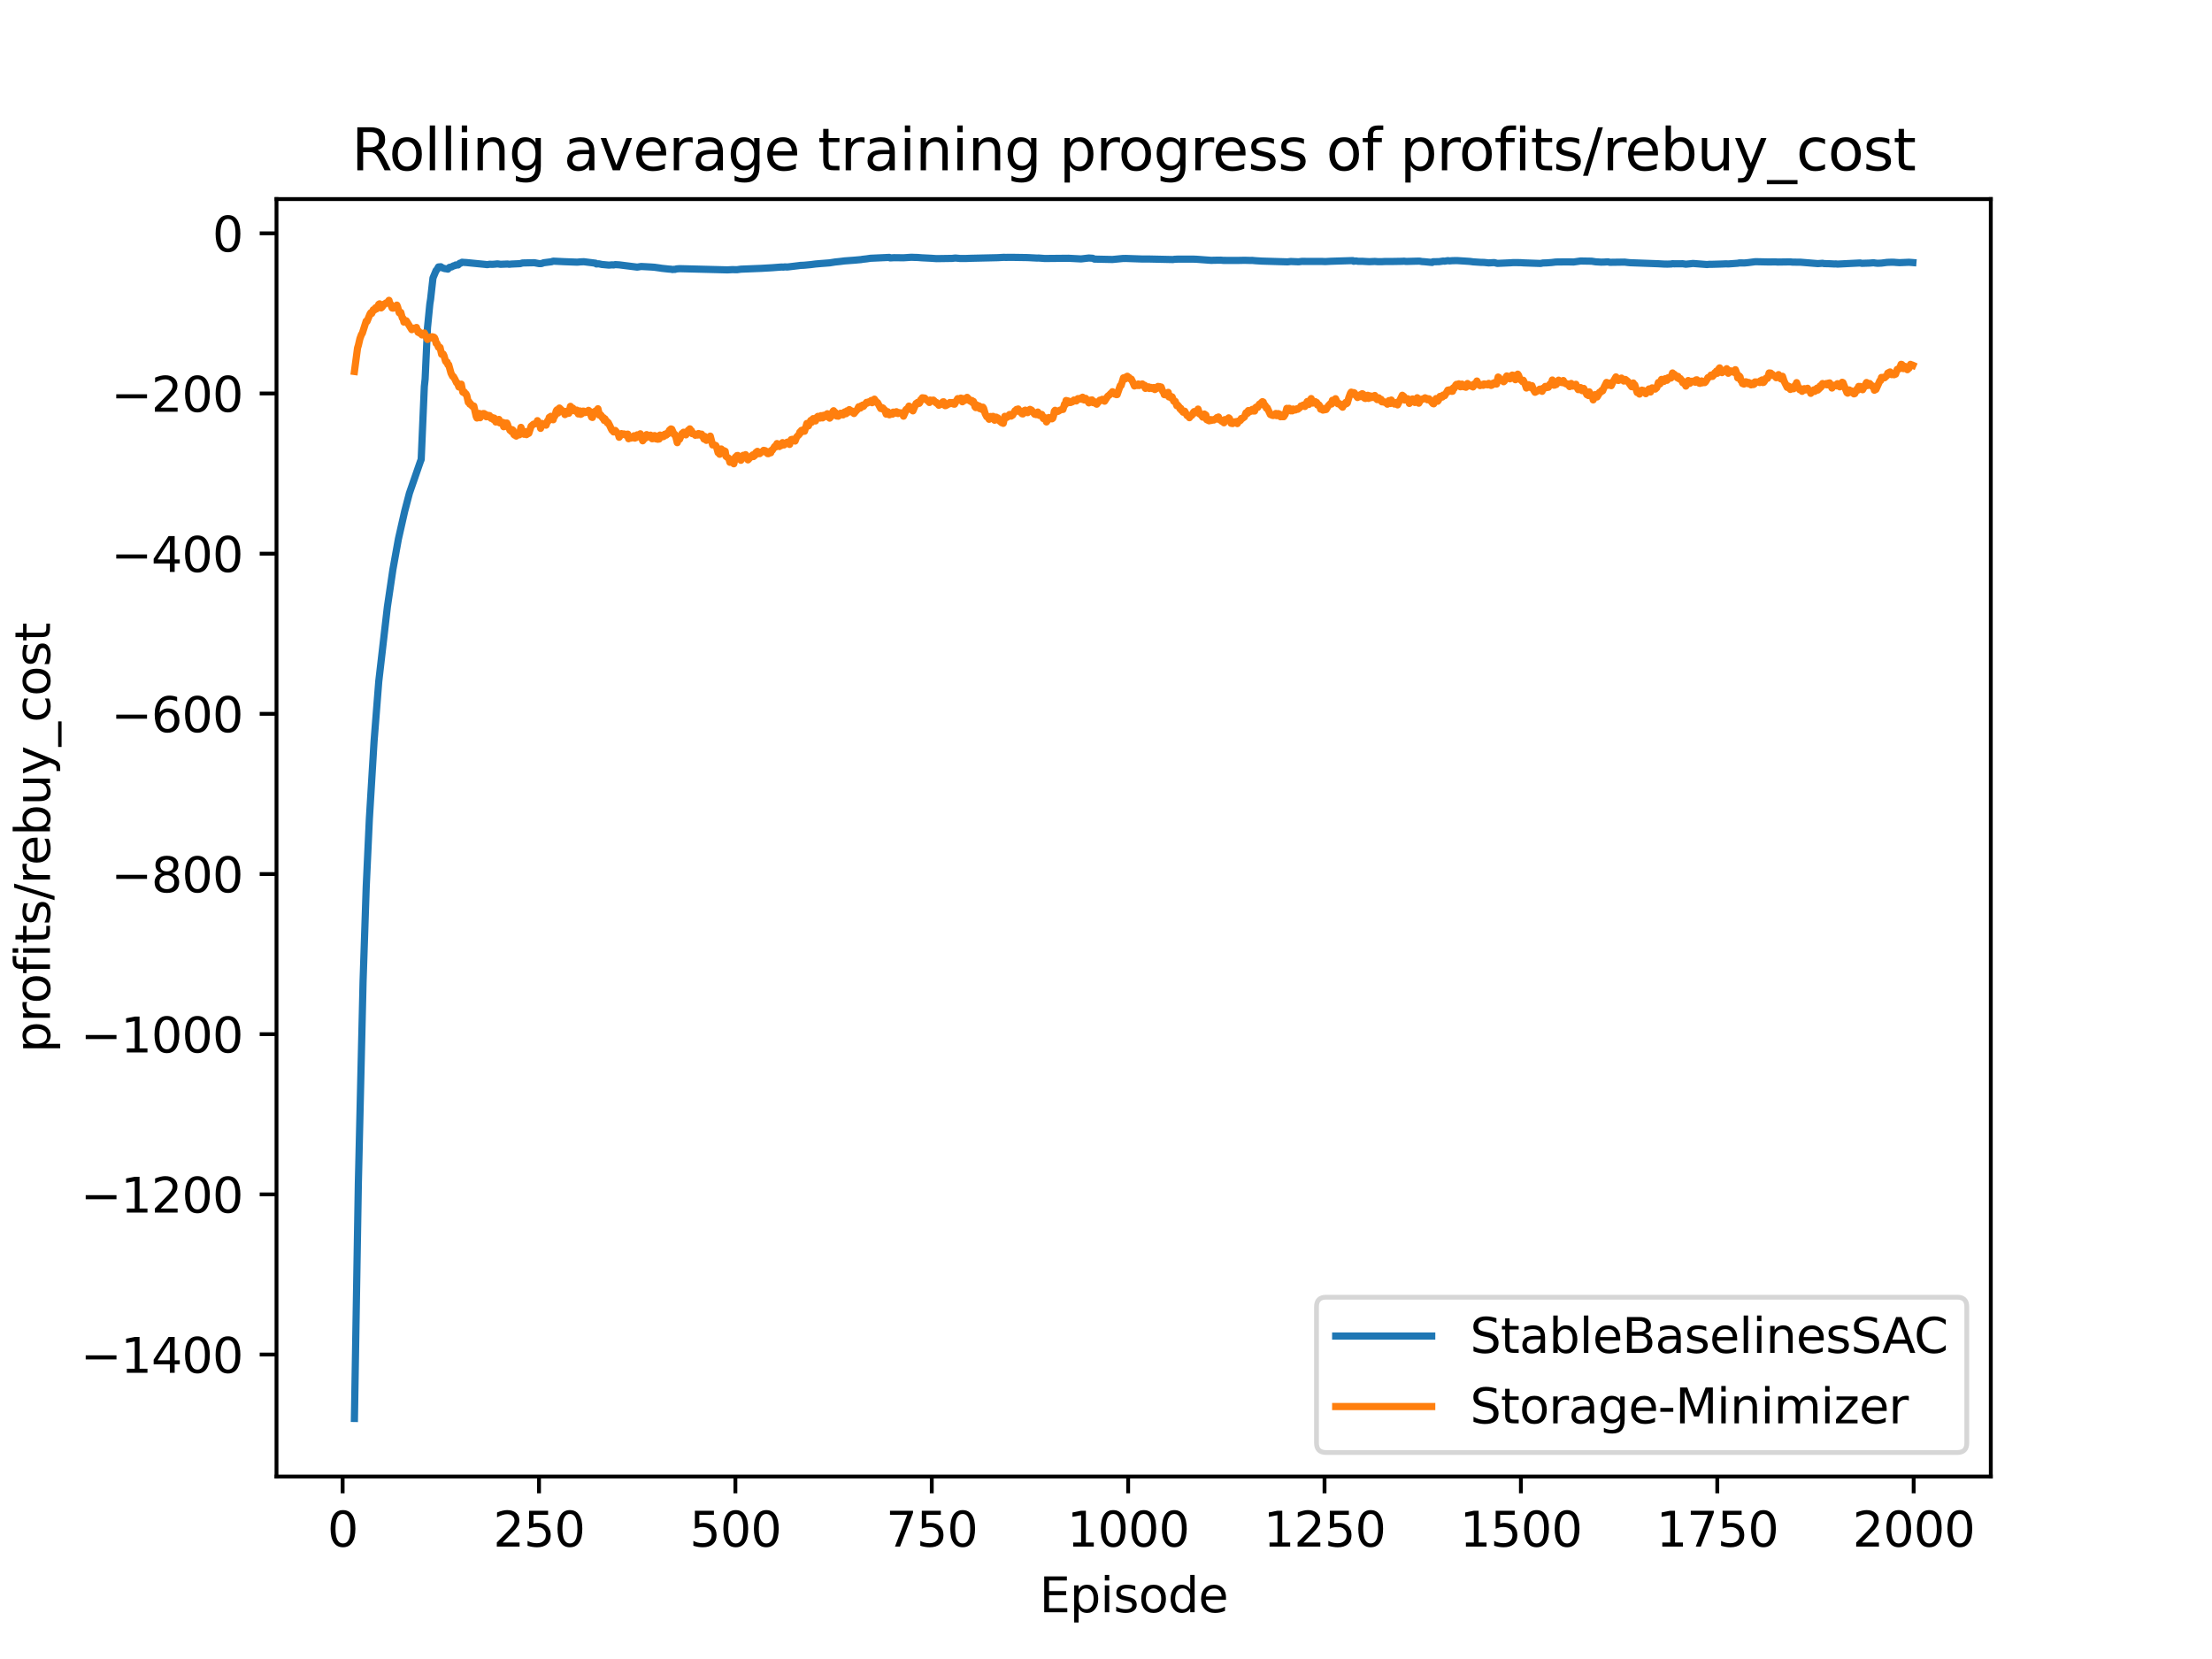 <?xml version="1.0" encoding="utf-8" standalone="no"?>
<!DOCTYPE svg PUBLIC "-//W3C//DTD SVG 1.1//EN"
  "http://www.w3.org/Graphics/SVG/1.1/DTD/svg11.dtd">
<svg xmlns:xlink="http://www.w3.org/1999/xlink" width="460.8pt" height="345.6pt" viewBox="0 0 460.8 345.6" xmlns="http://www.w3.org/2000/svg" version="1.1">
 <defs>
  <style type="text/css">*{stroke-linejoin: round; stroke-linecap: butt}</style>
 </defs>
 <g id="figure_1">
  <g id="patch_1">
   <path d="M 0 345.6 
L 460.8 345.6 
L 460.8 0 
L 0 0 
z
" style="fill: #ffffff"/>
  </g>
  <g id="axes_1">
   <g id="patch_2">
    <path d="M 57.6 307.584 
L 414.72 307.584 
L 414.72 41.472 
L 57.6 41.472 
z
" style="fill: #ffffff"/>
   </g>
   <g id="matplotlib.axis_1">
    <g id="xtick_1">
     <g id="line2d_1">
      <defs>
       <path id="m7aea6580f8" d="M 0 0 
L 0 3.5 
" style="stroke: #000000; stroke-width: 0.8"/>
      </defs>
      <g>
       <use xlink:href="#m7aea6580f8" x="71.378" y="307.584" style="stroke: #000000; stroke-width: 0.8"/>
      </g>
     </g>
     <g id="text_1">
      <!-- 0 -->
      <g transform="translate(68.197 322.182)scale(0.1 -0.1)">
       <defs>
        <path id="DejaVuSans-30" d="M 2034 4250 
Q 1547 4250 1301 3770 
Q 1056 3291 1056 2328 
Q 1056 1369 1301 889 
Q 1547 409 2034 409 
Q 2525 409 2770 889 
Q 3016 1369 3016 2328 
Q 3016 3291 2770 3770 
Q 2525 4250 2034 4250 
z
M 2034 4750 
Q 2819 4750 3233 4129 
Q 3647 3509 3647 2328 
Q 3647 1150 3233 529 
Q 2819 -91 2034 -91 
Q 1250 -91 836 529 
Q 422 1150 422 2328 
Q 422 3509 836 4129 
Q 1250 4750 2034 4750 
z
" transform="scale(0.016)"/>
       </defs>
       <use xlink:href="#DejaVuSans-30"/>
      </g>
     </g>
    </g>
    <g id="xtick_2">
     <g id="line2d_2">
      <g>
       <use xlink:href="#m7aea6580f8" x="112.287" y="307.584" style="stroke: #000000; stroke-width: 0.8"/>
      </g>
     </g>
     <g id="text_2">
      <!-- 250 -->
      <g transform="translate(102.744 322.182)scale(0.1 -0.1)">
       <defs>
        <path id="DejaVuSans-32" d="M 1228 531 
L 3431 531 
L 3431 0 
L 469 0 
L 469 531 
Q 828 903 1448 1529 
Q 2069 2156 2228 2338 
Q 2531 2678 2651 2914 
Q 2772 3150 2772 3378 
Q 2772 3750 2511 3984 
Q 2250 4219 1831 4219 
Q 1534 4219 1204 4116 
Q 875 4013 500 3803 
L 500 4441 
Q 881 4594 1212 4672 
Q 1544 4750 1819 4750 
Q 2544 4750 2975 4387 
Q 3406 4025 3406 3419 
Q 3406 3131 3298 2873 
Q 3191 2616 2906 2266 
Q 2828 2175 2409 1742 
Q 1991 1309 1228 531 
z
" transform="scale(0.016)"/>
        <path id="DejaVuSans-35" d="M 691 4666 
L 3169 4666 
L 3169 4134 
L 1269 4134 
L 1269 2991 
Q 1406 3038 1543 3061 
Q 1681 3084 1819 3084 
Q 2600 3084 3056 2656 
Q 3513 2228 3513 1497 
Q 3513 744 3044 326 
Q 2575 -91 1722 -91 
Q 1428 -91 1123 -41 
Q 819 9 494 109 
L 494 744 
Q 775 591 1075 516 
Q 1375 441 1709 441 
Q 2250 441 2565 725 
Q 2881 1009 2881 1497 
Q 2881 1984 2565 2268 
Q 2250 2553 1709 2553 
Q 1456 2553 1204 2497 
Q 953 2441 691 2322 
L 691 4666 
z
" transform="scale(0.016)"/>
       </defs>
       <use xlink:href="#DejaVuSans-32"/>
       <use xlink:href="#DejaVuSans-35" x="63.623"/>
       <use xlink:href="#DejaVuSans-30" x="127.246"/>
      </g>
     </g>
    </g>
    <g id="xtick_3">
     <g id="line2d_3">
      <g>
       <use xlink:href="#m7aea6580f8" x="153.196" y="307.584" style="stroke: #000000; stroke-width: 0.8"/>
      </g>
     </g>
     <g id="text_3">
      <!-- 500 -->
      <g transform="translate(143.653 322.182)scale(0.1 -0.1)">
       <use xlink:href="#DejaVuSans-35"/>
       <use xlink:href="#DejaVuSans-30" x="63.623"/>
       <use xlink:href="#DejaVuSans-30" x="127.246"/>
      </g>
     </g>
    </g>
    <g id="xtick_4">
     <g id="line2d_4">
      <g>
       <use xlink:href="#m7aea6580f8" x="194.105" y="307.584" style="stroke: #000000; stroke-width: 0.8"/>
      </g>
     </g>
     <g id="text_4">
      <!-- 750 -->
      <g transform="translate(184.562 322.182)scale(0.1 -0.1)">
       <defs>
        <path id="DejaVuSans-37" d="M 525 4666 
L 3525 4666 
L 3525 4397 
L 1831 0 
L 1172 0 
L 2766 4134 
L 525 4134 
L 525 4666 
z
" transform="scale(0.016)"/>
       </defs>
       <use xlink:href="#DejaVuSans-37"/>
       <use xlink:href="#DejaVuSans-35" x="63.623"/>
       <use xlink:href="#DejaVuSans-30" x="127.246"/>
      </g>
     </g>
    </g>
    <g id="xtick_5">
     <g id="line2d_5">
      <g>
       <use xlink:href="#m7aea6580f8" x="235.015" y="307.584" style="stroke: #000000; stroke-width: 0.8"/>
      </g>
     </g>
     <g id="text_5">
      <!-- 1000 -->
      <g transform="translate(222.29 322.182)scale(0.1 -0.1)">
       <defs>
        <path id="DejaVuSans-31" d="M 794 531 
L 1825 531 
L 1825 4091 
L 703 3866 
L 703 4441 
L 1819 4666 
L 2450 4666 
L 2450 531 
L 3481 531 
L 3481 0 
L 794 0 
L 794 531 
z
" transform="scale(0.016)"/>
       </defs>
       <use xlink:href="#DejaVuSans-31"/>
       <use xlink:href="#DejaVuSans-30" x="63.623"/>
       <use xlink:href="#DejaVuSans-30" x="127.246"/>
       <use xlink:href="#DejaVuSans-30" x="190.869"/>
      </g>
     </g>
    </g>
    <g id="xtick_6">
     <g id="line2d_6">
      <g>
       <use xlink:href="#m7aea6580f8" x="275.924" y="307.584" style="stroke: #000000; stroke-width: 0.8"/>
      </g>
     </g>
     <g id="text_6">
      <!-- 1250 -->
      <g transform="translate(263.199 322.182)scale(0.1 -0.1)">
       <use xlink:href="#DejaVuSans-31"/>
       <use xlink:href="#DejaVuSans-32" x="63.623"/>
       <use xlink:href="#DejaVuSans-35" x="127.246"/>
       <use xlink:href="#DejaVuSans-30" x="190.869"/>
      </g>
     </g>
    </g>
    <g id="xtick_7">
     <g id="line2d_7">
      <g>
       <use xlink:href="#m7aea6580f8" x="316.833" y="307.584" style="stroke: #000000; stroke-width: 0.8"/>
      </g>
     </g>
     <g id="text_7">
      <!-- 1500 -->
      <g transform="translate(304.108 322.182)scale(0.1 -0.1)">
       <use xlink:href="#DejaVuSans-31"/>
       <use xlink:href="#DejaVuSans-35" x="63.623"/>
       <use xlink:href="#DejaVuSans-30" x="127.246"/>
       <use xlink:href="#DejaVuSans-30" x="190.869"/>
      </g>
     </g>
    </g>
    <g id="xtick_8">
     <g id="line2d_8">
      <g>
       <use xlink:href="#m7aea6580f8" x="357.742" y="307.584" style="stroke: #000000; stroke-width: 0.8"/>
      </g>
     </g>
     <g id="text_8">
      <!-- 1750 -->
      <g transform="translate(345.017 322.182)scale(0.1 -0.1)">
       <use xlink:href="#DejaVuSans-31"/>
       <use xlink:href="#DejaVuSans-37" x="63.623"/>
       <use xlink:href="#DejaVuSans-35" x="127.246"/>
       <use xlink:href="#DejaVuSans-30" x="190.869"/>
      </g>
     </g>
    </g>
    <g id="xtick_9">
     <g id="line2d_9">
      <g>
       <use xlink:href="#m7aea6580f8" x="398.651" y="307.584" style="stroke: #000000; stroke-width: 0.8"/>
      </g>
     </g>
     <g id="text_9">
      <!-- 2000 -->
      <g transform="translate(385.926 322.182)scale(0.1 -0.1)">
       <use xlink:href="#DejaVuSans-32"/>
       <use xlink:href="#DejaVuSans-30" x="63.623"/>
       <use xlink:href="#DejaVuSans-30" x="127.246"/>
       <use xlink:href="#DejaVuSans-30" x="190.869"/>
      </g>
     </g>
    </g>
    <g id="text_10">
     <!-- Episode -->
     <g transform="translate(216.523 335.861)scale(0.1 -0.1)">
      <defs>
       <path id="DejaVuSans-45" d="M 628 4666 
L 3578 4666 
L 3578 4134 
L 1259 4134 
L 1259 2753 
L 3481 2753 
L 3481 2222 
L 1259 2222 
L 1259 531 
L 3634 531 
L 3634 0 
L 628 0 
L 628 4666 
z
" transform="scale(0.016)"/>
       <path id="DejaVuSans-70" d="M 1159 525 
L 1159 -1331 
L 581 -1331 
L 581 3500 
L 1159 3500 
L 1159 2969 
Q 1341 3281 1617 3432 
Q 1894 3584 2278 3584 
Q 2916 3584 3314 3078 
Q 3713 2572 3713 1747 
Q 3713 922 3314 415 
Q 2916 -91 2278 -91 
Q 1894 -91 1617 61 
Q 1341 213 1159 525 
z
M 3116 1747 
Q 3116 2381 2855 2742 
Q 2594 3103 2138 3103 
Q 1681 3103 1420 2742 
Q 1159 2381 1159 1747 
Q 1159 1113 1420 752 
Q 1681 391 2138 391 
Q 2594 391 2855 752 
Q 3116 1113 3116 1747 
z
" transform="scale(0.016)"/>
       <path id="DejaVuSans-69" d="M 603 3500 
L 1178 3500 
L 1178 0 
L 603 0 
L 603 3500 
z
M 603 4863 
L 1178 4863 
L 1178 4134 
L 603 4134 
L 603 4863 
z
" transform="scale(0.016)"/>
       <path id="DejaVuSans-73" d="M 2834 3397 
L 2834 2853 
Q 2591 2978 2328 3040 
Q 2066 3103 1784 3103 
Q 1356 3103 1142 2972 
Q 928 2841 928 2578 
Q 928 2378 1081 2264 
Q 1234 2150 1697 2047 
L 1894 2003 
Q 2506 1872 2764 1633 
Q 3022 1394 3022 966 
Q 3022 478 2636 193 
Q 2250 -91 1575 -91 
Q 1294 -91 989 -36 
Q 684 19 347 128 
L 347 722 
Q 666 556 975 473 
Q 1284 391 1588 391 
Q 1994 391 2212 530 
Q 2431 669 2431 922 
Q 2431 1156 2273 1281 
Q 2116 1406 1581 1522 
L 1381 1569 
Q 847 1681 609 1914 
Q 372 2147 372 2553 
Q 372 3047 722 3315 
Q 1072 3584 1716 3584 
Q 2034 3584 2315 3537 
Q 2597 3491 2834 3397 
z
" transform="scale(0.016)"/>
       <path id="DejaVuSans-6f" d="M 1959 3097 
Q 1497 3097 1228 2736 
Q 959 2375 959 1747 
Q 959 1119 1226 758 
Q 1494 397 1959 397 
Q 2419 397 2687 759 
Q 2956 1122 2956 1747 
Q 2956 2369 2687 2733 
Q 2419 3097 1959 3097 
z
M 1959 3584 
Q 2709 3584 3137 3096 
Q 3566 2609 3566 1747 
Q 3566 888 3137 398 
Q 2709 -91 1959 -91 
Q 1206 -91 779 398 
Q 353 888 353 1747 
Q 353 2609 779 3096 
Q 1206 3584 1959 3584 
z
" transform="scale(0.016)"/>
       <path id="DejaVuSans-64" d="M 2906 2969 
L 2906 4863 
L 3481 4863 
L 3481 0 
L 2906 0 
L 2906 525 
Q 2725 213 2448 61 
Q 2172 -91 1784 -91 
Q 1150 -91 751 415 
Q 353 922 353 1747 
Q 353 2572 751 3078 
Q 1150 3584 1784 3584 
Q 2172 3584 2448 3432 
Q 2725 3281 2906 2969 
z
M 947 1747 
Q 947 1113 1208 752 
Q 1469 391 1925 391 
Q 2381 391 2643 752 
Q 2906 1113 2906 1747 
Q 2906 2381 2643 2742 
Q 2381 3103 1925 3103 
Q 1469 3103 1208 2742 
Q 947 2381 947 1747 
z
" transform="scale(0.016)"/>
       <path id="DejaVuSans-65" d="M 3597 1894 
L 3597 1613 
L 953 1613 
Q 991 1019 1311 708 
Q 1631 397 2203 397 
Q 2534 397 2845 478 
Q 3156 559 3463 722 
L 3463 178 
Q 3153 47 2828 -22 
Q 2503 -91 2169 -91 
Q 1331 -91 842 396 
Q 353 884 353 1716 
Q 353 2575 817 3079 
Q 1281 3584 2069 3584 
Q 2775 3584 3186 3129 
Q 3597 2675 3597 1894 
z
M 3022 2063 
Q 3016 2534 2758 2815 
Q 2500 3097 2075 3097 
Q 1594 3097 1305 2825 
Q 1016 2553 972 2059 
L 3022 2063 
z
" transform="scale(0.016)"/>
      </defs>
      <use xlink:href="#DejaVuSans-45"/>
      <use xlink:href="#DejaVuSans-70" x="63.184"/>
      <use xlink:href="#DejaVuSans-69" x="126.66"/>
      <use xlink:href="#DejaVuSans-73" x="154.443"/>
      <use xlink:href="#DejaVuSans-6f" x="206.543"/>
      <use xlink:href="#DejaVuSans-64" x="267.725"/>
      <use xlink:href="#DejaVuSans-65" x="331.201"/>
     </g>
    </g>
   </g>
   <g id="matplotlib.axis_2">
    <g id="ytick_1">
     <g id="line2d_10">
      <defs>
       <path id="md4ce331523" d="M 0 0 
L -3.5 0 
" style="stroke: #000000; stroke-width: 0.8"/>
      </defs>
      <g>
       <use xlink:href="#md4ce331523" x="57.6" y="282.179" style="stroke: #000000; stroke-width: 0.8"/>
      </g>
     </g>
     <g id="text_11">
      <!-- −1400 -->
      <g transform="translate(16.77 285.978)scale(0.1 -0.1)">
       <defs>
        <path id="DejaVuSans-2212" d="M 678 2272 
L 4684 2272 
L 4684 1741 
L 678 1741 
L 678 2272 
z
" transform="scale(0.016)"/>
        <path id="DejaVuSans-34" d="M 2419 4116 
L 825 1625 
L 2419 1625 
L 2419 4116 
z
M 2253 4666 
L 3047 4666 
L 3047 1625 
L 3713 1625 
L 3713 1100 
L 3047 1100 
L 3047 0 
L 2419 0 
L 2419 1100 
L 313 1100 
L 313 1709 
L 2253 4666 
z
" transform="scale(0.016)"/>
       </defs>
       <use xlink:href="#DejaVuSans-2212"/>
       <use xlink:href="#DejaVuSans-31" x="83.789"/>
       <use xlink:href="#DejaVuSans-34" x="147.412"/>
       <use xlink:href="#DejaVuSans-30" x="211.035"/>
       <use xlink:href="#DejaVuSans-30" x="274.658"/>
      </g>
     </g>
    </g>
    <g id="ytick_2">
     <g id="line2d_11">
      <g>
       <use xlink:href="#md4ce331523" x="57.6" y="248.811" style="stroke: #000000; stroke-width: 0.8"/>
      </g>
     </g>
     <g id="text_12">
      <!-- −1200 -->
      <g transform="translate(16.77 252.61)scale(0.1 -0.1)">
       <use xlink:href="#DejaVuSans-2212"/>
       <use xlink:href="#DejaVuSans-31" x="83.789"/>
       <use xlink:href="#DejaVuSans-32" x="147.412"/>
       <use xlink:href="#DejaVuSans-30" x="211.035"/>
       <use xlink:href="#DejaVuSans-30" x="274.658"/>
      </g>
     </g>
    </g>
    <g id="ytick_3">
     <g id="line2d_12">
      <g>
       <use xlink:href="#md4ce331523" x="57.6" y="215.443" style="stroke: #000000; stroke-width: 0.8"/>
      </g>
     </g>
     <g id="text_13">
      <!-- −1000 -->
      <g transform="translate(16.77 219.243)scale(0.1 -0.1)">
       <use xlink:href="#DejaVuSans-2212"/>
       <use xlink:href="#DejaVuSans-31" x="83.789"/>
       <use xlink:href="#DejaVuSans-30" x="147.412"/>
       <use xlink:href="#DejaVuSans-30" x="211.035"/>
       <use xlink:href="#DejaVuSans-30" x="274.658"/>
      </g>
     </g>
    </g>
    <g id="ytick_4">
     <g id="line2d_13">
      <g>
       <use xlink:href="#md4ce331523" x="57.6" y="182.076" style="stroke: #000000; stroke-width: 0.8"/>
      </g>
     </g>
     <g id="text_14">
      <!-- −800 -->
      <g transform="translate(23.133 185.875)scale(0.1 -0.1)">
       <defs>
        <path id="DejaVuSans-38" d="M 2034 2216 
Q 1584 2216 1326 1975 
Q 1069 1734 1069 1313 
Q 1069 891 1326 650 
Q 1584 409 2034 409 
Q 2484 409 2743 651 
Q 3003 894 3003 1313 
Q 3003 1734 2745 1975 
Q 2488 2216 2034 2216 
z
M 1403 2484 
Q 997 2584 770 2862 
Q 544 3141 544 3541 
Q 544 4100 942 4425 
Q 1341 4750 2034 4750 
Q 2731 4750 3128 4425 
Q 3525 4100 3525 3541 
Q 3525 3141 3298 2862 
Q 3072 2584 2669 2484 
Q 3125 2378 3379 2068 
Q 3634 1759 3634 1313 
Q 3634 634 3220 271 
Q 2806 -91 2034 -91 
Q 1263 -91 848 271 
Q 434 634 434 1313 
Q 434 1759 690 2068 
Q 947 2378 1403 2484 
z
M 1172 3481 
Q 1172 3119 1398 2916 
Q 1625 2713 2034 2713 
Q 2441 2713 2670 2916 
Q 2900 3119 2900 3481 
Q 2900 3844 2670 4047 
Q 2441 4250 2034 4250 
Q 1625 4250 1398 4047 
Q 1172 3844 1172 3481 
z
" transform="scale(0.016)"/>
       </defs>
       <use xlink:href="#DejaVuSans-2212"/>
       <use xlink:href="#DejaVuSans-38" x="83.789"/>
       <use xlink:href="#DejaVuSans-30" x="147.412"/>
       <use xlink:href="#DejaVuSans-30" x="211.035"/>
      </g>
     </g>
    </g>
    <g id="ytick_5">
     <g id="line2d_14">
      <g>
       <use xlink:href="#md4ce331523" x="57.6" y="148.708" style="stroke: #000000; stroke-width: 0.8"/>
      </g>
     </g>
     <g id="text_15">
      <!-- −600 -->
      <g transform="translate(23.133 152.507)scale(0.1 -0.1)">
       <defs>
        <path id="DejaVuSans-36" d="M 2113 2584 
Q 1688 2584 1439 2293 
Q 1191 2003 1191 1497 
Q 1191 994 1439 701 
Q 1688 409 2113 409 
Q 2538 409 2786 701 
Q 3034 994 3034 1497 
Q 3034 2003 2786 2293 
Q 2538 2584 2113 2584 
z
M 3366 4563 
L 3366 3988 
Q 3128 4100 2886 4159 
Q 2644 4219 2406 4219 
Q 1781 4219 1451 3797 
Q 1122 3375 1075 2522 
Q 1259 2794 1537 2939 
Q 1816 3084 2150 3084 
Q 2853 3084 3261 2657 
Q 3669 2231 3669 1497 
Q 3669 778 3244 343 
Q 2819 -91 2113 -91 
Q 1303 -91 875 529 
Q 447 1150 447 2328 
Q 447 3434 972 4092 
Q 1497 4750 2381 4750 
Q 2619 4750 2861 4703 
Q 3103 4656 3366 4563 
z
" transform="scale(0.016)"/>
       </defs>
       <use xlink:href="#DejaVuSans-2212"/>
       <use xlink:href="#DejaVuSans-36" x="83.789"/>
       <use xlink:href="#DejaVuSans-30" x="147.412"/>
       <use xlink:href="#DejaVuSans-30" x="211.035"/>
      </g>
     </g>
    </g>
    <g id="ytick_6">
     <g id="line2d_15">
      <g>
       <use xlink:href="#md4ce331523" x="57.6" y="115.34" style="stroke: #000000; stroke-width: 0.8"/>
      </g>
     </g>
     <g id="text_16">
      <!-- −400 -->
      <g transform="translate(23.133 119.139)scale(0.1 -0.1)">
       <use xlink:href="#DejaVuSans-2212"/>
       <use xlink:href="#DejaVuSans-34" x="83.789"/>
       <use xlink:href="#DejaVuSans-30" x="147.412"/>
       <use xlink:href="#DejaVuSans-30" x="211.035"/>
      </g>
     </g>
    </g>
    <g id="ytick_7">
     <g id="line2d_16">
      <g>
       <use xlink:href="#md4ce331523" x="57.6" y="81.972" style="stroke: #000000; stroke-width: 0.8"/>
      </g>
     </g>
     <g id="text_17">
      <!-- −200 -->
      <g transform="translate(23.133 85.771)scale(0.1 -0.1)">
       <use xlink:href="#DejaVuSans-2212"/>
       <use xlink:href="#DejaVuSans-32" x="83.789"/>
       <use xlink:href="#DejaVuSans-30" x="147.412"/>
       <use xlink:href="#DejaVuSans-30" x="211.035"/>
      </g>
     </g>
    </g>
    <g id="ytick_8">
     <g id="line2d_17">
      <g>
       <use xlink:href="#md4ce331523" x="57.6" y="48.604" style="stroke: #000000; stroke-width: 0.8"/>
      </g>
     </g>
     <g id="text_18">
      <!-- 0 -->
      <g transform="translate(44.237 52.404)scale(0.1 -0.1)">
       <use xlink:href="#DejaVuSans-30"/>
      </g>
     </g>
    </g>
    <g id="text_19">
     <!-- profits/rebuy_cost -->
     <g transform="translate(10.412 219.298)rotate(-90)scale(0.1 -0.1)">
      <defs>
       <path id="DejaVuSans-72" d="M 2631 2963 
Q 2534 3019 2420 3045 
Q 2306 3072 2169 3072 
Q 1681 3072 1420 2755 
Q 1159 2438 1159 1844 
L 1159 0 
L 581 0 
L 581 3500 
L 1159 3500 
L 1159 2956 
Q 1341 3275 1631 3429 
Q 1922 3584 2338 3584 
Q 2397 3584 2469 3576 
Q 2541 3569 2628 3553 
L 2631 2963 
z
" transform="scale(0.016)"/>
       <path id="DejaVuSans-66" d="M 2375 4863 
L 2375 4384 
L 1825 4384 
Q 1516 4384 1395 4259 
Q 1275 4134 1275 3809 
L 1275 3500 
L 2222 3500 
L 2222 3053 
L 1275 3053 
L 1275 0 
L 697 0 
L 697 3053 
L 147 3053 
L 147 3500 
L 697 3500 
L 697 3744 
Q 697 4328 969 4595 
Q 1241 4863 1831 4863 
L 2375 4863 
z
" transform="scale(0.016)"/>
       <path id="DejaVuSans-74" d="M 1172 4494 
L 1172 3500 
L 2356 3500 
L 2356 3053 
L 1172 3053 
L 1172 1153 
Q 1172 725 1289 603 
Q 1406 481 1766 481 
L 2356 481 
L 2356 0 
L 1766 0 
Q 1100 0 847 248 
Q 594 497 594 1153 
L 594 3053 
L 172 3053 
L 172 3500 
L 594 3500 
L 594 4494 
L 1172 4494 
z
" transform="scale(0.016)"/>
       <path id="DejaVuSans-2f" d="M 1625 4666 
L 2156 4666 
L 531 -594 
L 0 -594 
L 1625 4666 
z
" transform="scale(0.016)"/>
       <path id="DejaVuSans-62" d="M 3116 1747 
Q 3116 2381 2855 2742 
Q 2594 3103 2138 3103 
Q 1681 3103 1420 2742 
Q 1159 2381 1159 1747 
Q 1159 1113 1420 752 
Q 1681 391 2138 391 
Q 2594 391 2855 752 
Q 3116 1113 3116 1747 
z
M 1159 2969 
Q 1341 3281 1617 3432 
Q 1894 3584 2278 3584 
Q 2916 3584 3314 3078 
Q 3713 2572 3713 1747 
Q 3713 922 3314 415 
Q 2916 -91 2278 -91 
Q 1894 -91 1617 61 
Q 1341 213 1159 525 
L 1159 0 
L 581 0 
L 581 4863 
L 1159 4863 
L 1159 2969 
z
" transform="scale(0.016)"/>
       <path id="DejaVuSans-75" d="M 544 1381 
L 544 3500 
L 1119 3500 
L 1119 1403 
Q 1119 906 1312 657 
Q 1506 409 1894 409 
Q 2359 409 2629 706 
Q 2900 1003 2900 1516 
L 2900 3500 
L 3475 3500 
L 3475 0 
L 2900 0 
L 2900 538 
Q 2691 219 2414 64 
Q 2138 -91 1772 -91 
Q 1169 -91 856 284 
Q 544 659 544 1381 
z
M 1991 3584 
L 1991 3584 
z
" transform="scale(0.016)"/>
       <path id="DejaVuSans-79" d="M 2059 -325 
Q 1816 -950 1584 -1140 
Q 1353 -1331 966 -1331 
L 506 -1331 
L 506 -850 
L 844 -850 
Q 1081 -850 1212 -737 
Q 1344 -625 1503 -206 
L 1606 56 
L 191 3500 
L 800 3500 
L 1894 763 
L 2988 3500 
L 3597 3500 
L 2059 -325 
z
" transform="scale(0.016)"/>
       <path id="DejaVuSans-5f" d="M 3263 -1063 
L 3263 -1509 
L -63 -1509 
L -63 -1063 
L 3263 -1063 
z
" transform="scale(0.016)"/>
       <path id="DejaVuSans-63" d="M 3122 3366 
L 3122 2828 
Q 2878 2963 2633 3030 
Q 2388 3097 2138 3097 
Q 1578 3097 1268 2742 
Q 959 2388 959 1747 
Q 959 1106 1268 751 
Q 1578 397 2138 397 
Q 2388 397 2633 464 
Q 2878 531 3122 666 
L 3122 134 
Q 2881 22 2623 -34 
Q 2366 -91 2075 -91 
Q 1284 -91 818 406 
Q 353 903 353 1747 
Q 353 2603 823 3093 
Q 1294 3584 2113 3584 
Q 2378 3584 2631 3529 
Q 2884 3475 3122 3366 
z
" transform="scale(0.016)"/>
      </defs>
      <use xlink:href="#DejaVuSans-70"/>
      <use xlink:href="#DejaVuSans-72" x="63.477"/>
      <use xlink:href="#DejaVuSans-6f" x="102.34"/>
      <use xlink:href="#DejaVuSans-66" x="163.521"/>
      <use xlink:href="#DejaVuSans-69" x="198.727"/>
      <use xlink:href="#DejaVuSans-74" x="226.51"/>
      <use xlink:href="#DejaVuSans-73" x="265.719"/>
      <use xlink:href="#DejaVuSans-2f" x="317.818"/>
      <use xlink:href="#DejaVuSans-72" x="351.51"/>
      <use xlink:href="#DejaVuSans-65" x="390.373"/>
      <use xlink:href="#DejaVuSans-62" x="451.896"/>
      <use xlink:href="#DejaVuSans-75" x="515.373"/>
      <use xlink:href="#DejaVuSans-79" x="578.752"/>
      <use xlink:href="#DejaVuSans-5f" x="637.932"/>
      <use xlink:href="#DejaVuSans-63" x="687.932"/>
      <use xlink:href="#DejaVuSans-6f" x="742.912"/>
      <use xlink:href="#DejaVuSans-73" x="804.094"/>
      <use xlink:href="#DejaVuSans-74" x="856.193"/>
     </g>
    </g>
   </g>
   <g id="line2d_18">
    <path d="M 73.833 295.488 
L 74.651 246.502 
L 75.633 204.482 
L 76.287 184.822 
L 76.942 170.641 
L 77.924 154.44 
L 78.905 141.938 
L 80.705 126.375 
L 81.851 118.614 
L 82.996 112.271 
L 84.305 106.5 
L 85.287 102.745 
L 87.578 96.127 
L 87.742 95.715 
L 88.396 80.519 
L 88.56 78.978 
L 89.051 68.294 
L 89.542 63.325 
L 89.705 62.295 
L 90.196 57.91 
L 90.851 56.343 
L 91.015 56.199 
L 91.342 55.611 
L 91.833 55.568 
L 92.16 55.801 
L 92.651 55.958 
L 92.978 55.996 
L 93.305 56.063 
L 93.633 55.694 
L 94.124 55.594 
L 94.451 55.378 
L 94.778 55.326 
L 94.942 55.192 
L 95.433 55.196 
L 95.76 54.844 
L 95.924 54.853 
L 96.251 54.633 
L 96.742 54.674 
L 97.069 54.689 
L 97.724 54.751 
L 101.16 55.09 
L 101.487 55.135 
L 101.978 55.051 
L 102.633 55.064 
L 103.124 55.026 
L 103.615 54.969 
L 103.942 55.01 
L 104.269 55.062 
L 105.742 54.999 
L 106.069 55.057 
L 106.56 55.007 
L 108.36 54.924 
L 108.851 54.78 
L 111.305 54.728 
L 112.287 54.913 
L 112.778 54.911 
L 113.269 54.733 
L 114.905 54.525 
L 115.233 54.4 
L 117.524 54.513 
L 120.142 54.609 
L 120.469 54.598 
L 120.796 54.556 
L 121.615 54.521 
L 124.069 54.827 
L 124.233 54.988 
L 124.724 54.954 
L 125.378 55.094 
L 126.851 55.228 
L 127.505 55.174 
L 127.833 55.201 
L 128.16 55.123 
L 128.978 55.173 
L 132.742 55.647 
L 133.56 55.512 
L 135.687 55.626 
L 136.342 55.675 
L 137.487 55.835 
L 137.815 55.891 
L 139.287 56.05 
L 139.778 56.081 
L 140.105 56.153 
L 140.433 56.098 
L 140.596 56.123 
L 140.924 56.02 
L 141.578 55.967 
L 151.56 56.221 
L 152.542 56.167 
L 153.524 56.185 
L 154.342 56.073 
L 158.596 55.904 
L 160.887 55.771 
L 162.851 55.62 
L 163.178 55.646 
L 163.505 55.596 
L 163.996 55.624 
L 166.287 55.35 
L 166.778 55.285 
L 167.433 55.259 
L 168.905 55.122 
L 169.887 54.995 
L 171.033 54.895 
L 172.833 54.757 
L 173.978 54.577 
L 174.96 54.475 
L 175.942 54.352 
L 177.905 54.207 
L 179.378 54.076 
L 179.705 54.016 
L 180.524 53.925 
L 181.342 53.803 
L 185.269 53.622 
L 185.433 53.732 
L 186.251 53.679 
L 188.215 53.701 
L 189.851 53.594 
L 190.505 53.62 
L 191.16 53.635 
L 191.978 53.701 
L 193.942 53.799 
L 195.087 53.877 
L 198.36 53.829 
L 199.015 53.75 
L 199.996 53.846 
L 201.305 53.842 
L 202.287 53.806 
L 207.851 53.677 
L 209.16 53.604 
L 209.487 53.621 
L 210.796 53.609 
L 214.069 53.659 
L 216.033 53.762 
L 216.36 53.75 
L 217.669 53.849 
L 222.578 53.803 
L 225.196 53.94 
L 226.833 53.749 
L 227.651 53.803 
L 227.978 53.975 
L 231.742 54.056 
L 233.869 53.852 
L 234.524 53.838 
L 237.796 53.952 
L 239.105 53.952 
L 244.342 54.067 
L 244.669 54.014 
L 245.324 53.984 
L 248.596 53.981 
L 249.251 54.009 
L 252.36 54.237 
L 252.851 54.214 
L 254.324 54.196 
L 254.815 54.245 
L 255.796 54.247 
L 257.76 54.255 
L 259.233 54.223 
L 260.378 54.251 
L 260.869 54.244 
L 261.524 54.309 
L 262.833 54.39 
L 268.233 54.551 
L 268.887 54.47 
L 270.524 54.54 
L 271.178 54.453 
L 275.433 54.464 
L 276.087 54.492 
L 277.233 54.428 
L 281.815 54.285 
L 281.978 54.424 
L 282.469 54.357 
L 282.96 54.44 
L 283.778 54.43 
L 284.269 54.462 
L 285.251 54.513 
L 286.396 54.461 
L 287.051 54.512 
L 287.869 54.51 
L 288.36 54.479 
L 289.996 54.472 
L 292.124 54.436 
L 292.451 54.406 
L 292.942 54.466 
L 295.069 54.407 
L 295.724 54.4 
L 296.215 54.488 
L 296.705 54.518 
L 298.342 54.673 
L 298.505 54.529 
L 299.815 54.506 
L 300.633 54.381 
L 300.96 54.412 
L 301.615 54.294 
L 301.942 54.354 
L 302.596 54.298 
L 303.578 54.287 
L 306.196 54.455 
L 306.851 54.545 
L 308.487 54.653 
L 309.142 54.666 
L 310.124 54.768 
L 311.269 54.699 
L 311.924 54.868 
L 314.705 54.743 
L 315.196 54.707 
L 316.669 54.714 
L 317.487 54.764 
L 320.924 54.885 
L 321.415 54.784 
L 322.233 54.759 
L 323.215 54.689 
L 324.033 54.589 
L 324.524 54.571 
L 326.651 54.556 
L 327.796 54.58 
L 329.269 54.374 
L 331.56 54.411 
L 332.378 54.537 
L 333.524 54.607 
L 334.178 54.593 
L 334.996 54.54 
L 335.324 54.646 
L 338.433 54.601 
L 339.087 54.681 
L 339.578 54.728 
L 345.469 54.944 
L 345.96 54.972 
L 346.778 55.016 
L 347.433 55.021 
L 348.251 54.986 
L 348.415 54.925 
L 348.742 54.959 
L 350.542 54.945 
L 351.196 55.039 
L 352.178 54.943 
L 352.669 54.884 
L 355.615 55.11 
L 356.105 55.056 
L 356.596 55.063 
L 358.724 54.999 
L 359.542 54.961 
L 360.033 54.983 
L 360.687 54.935 
L 361.996 54.841 
L 362.324 54.774 
L 363.469 54.775 
L 364.124 54.715 
L 365.596 54.526 
L 366.251 54.527 
L 368.378 54.572 
L 369.851 54.557 
L 370.342 54.591 
L 372.96 54.554 
L 373.451 54.612 
L 373.942 54.612 
L 375.087 54.624 
L 378.687 54.916 
L 379.669 54.843 
L 379.996 54.913 
L 380.978 54.934 
L 382.124 54.991 
L 382.451 54.977 
L 382.778 55.017 
L 387.524 54.779 
L 387.851 54.862 
L 388.342 54.841 
L 389.487 54.806 
L 390.305 54.736 
L 390.633 54.796 
L 391.124 54.848 
L 391.942 54.811 
L 393.087 54.662 
L 394.069 54.624 
L 394.56 54.634 
L 394.887 54.666 
L 395.705 54.719 
L 397.669 54.634 
L 398.16 54.671 
L 398.487 54.698 
L 398.487 54.698 
" clip-path="url(#p2685b8f364)" style="fill: none; stroke: #1f77b4; stroke-width: 1.5; stroke-linecap: square"/>
   </g>
   <g id="line2d_19">
    <path d="M 73.833 77.384 
L 74.487 72.479 
L 74.651 71.962 
L 74.978 70.555 
L 75.305 69.666 
L 75.469 69.453 
L 76.287 66.887 
L 76.451 66.972 
L 77.105 65.358 
L 77.269 65.126 
L 77.433 65.306 
L 77.76 64.533 
L 77.924 64.641 
L 78.087 64.462 
L 78.251 64.105 
L 78.415 64.363 
L 78.905 63.393 
L 79.069 63.293 
L 79.233 64.076 
L 79.396 64.144 
L 79.56 64.019 
L 80.051 63.339 
L 80.215 63.298 
L 80.378 63.128 
L 80.542 63.157 
L 80.869 62.803 
L 81.033 62.566 
L 81.196 63.191 
L 81.36 63.332 
L 81.687 64.16 
L 81.851 64.2 
L 82.015 63.966 
L 82.178 64.098 
L 82.669 63.558 
L 82.833 63.94 
L 83.16 65.149 
L 83.324 65.291 
L 83.487 65.075 
L 83.815 66.25 
L 83.978 66.351 
L 84.142 67.098 
L 84.469 66.808 
L 84.633 66.824 
L 85.778 68.674 
L 86.269 68.349 
L 86.433 68.485 
L 86.596 68.416 
L 86.76 68.214 
L 87.087 69.22 
L 87.251 69.034 
L 87.415 69.397 
L 87.578 69.366 
L 87.905 69.775 
L 88.069 69.428 
L 88.233 69.608 
L 88.396 69.362 
L 89.051 70.716 
L 89.705 70.208 
L 90.033 70.143 
L 90.196 70.497 
L 90.36 70.227 
L 90.524 70.366 
L 90.687 70.756 
L 90.851 71.531 
L 91.015 71.524 
L 91.342 72.34 
L 91.505 72.253 
L 91.669 72.38 
L 91.996 73.807 
L 92.324 73.754 
L 92.487 74.091 
L 92.815 75.241 
L 92.978 75.446 
L 93.142 75.418 
L 93.305 75.978 
L 93.469 75.978 
L 93.96 77.755 
L 94.287 78.396 
L 94.451 78.445 
L 94.778 79.017 
L 95.105 79.717 
L 95.269 79.767 
L 95.596 80.619 
L 95.76 80.129 
L 96.087 80.025 
L 96.415 81.693 
L 96.742 81.67 
L 96.905 82.02 
L 97.069 82.055 
L 97.233 82.38 
L 97.56 83.821 
L 97.724 83.715 
L 97.887 84.211 
L 98.051 84.123 
L 98.378 84.62 
L 98.705 84.581 
L 99.196 86.74 
L 99.36 87.08 
L 99.687 86.231 
L 99.851 86.127 
L 100.015 87.022 
L 100.342 86.327 
L 100.505 86.566 
L 100.669 86.148 
L 100.833 86.151 
L 100.996 86.376 
L 101.16 86.336 
L 101.324 86.822 
L 101.487 86.797 
L 101.651 86.528 
L 101.978 86.566 
L 102.305 87.149 
L 102.633 87.007 
L 102.796 87.409 
L 102.96 87.095 
L 103.287 87.911 
L 103.451 87.536 
L 103.615 87.513 
L 103.778 87.929 
L 103.942 87.374 
L 104.105 88.096 
L 104.269 88.142 
L 104.433 88.003 
L 104.596 88.274 
L 104.76 87.985 
L 104.924 88.895 
L 105.251 88.122 
L 105.415 88.294 
L 105.578 88.122 
L 105.742 88.441 
L 105.905 89.084 
L 106.069 89.183 
L 106.233 89.635 
L 106.396 89.48 
L 106.56 89.926 
L 106.724 89.513 
L 106.887 89.653 
L 107.051 90.519 
L 107.215 90.658 
L 107.378 90.248 
L 107.542 90.844 
L 107.869 90.207 
L 108.196 90.582 
L 108.524 89.027 
L 108.851 90.197 
L 109.178 90.469 
L 109.342 89.895 
L 109.669 90.545 
L 109.833 90.111 
L 109.996 90.344 
L 110.16 90.26 
L 110.651 88.776 
L 111.142 88.363 
L 111.469 88.279 
L 111.633 88.168 
L 111.796 88.233 
L 111.96 87.628 
L 112.451 88.428 
L 112.615 89.234 
L 112.942 88.215 
L 113.269 88.543 
L 113.596 88.332 
L 113.76 88.57 
L 114.087 87.637 
L 114.251 87.678 
L 114.415 86.951 
L 114.578 86.997 
L 114.742 86.726 
L 115.233 87.447 
L 115.396 86.763 
L 115.56 86.715 
L 115.887 85.562 
L 116.051 85.364 
L 116.215 86.062 
L 116.378 85.9 
L 116.542 85 
L 117.196 85.648 
L 117.36 85.648 
L 117.524 85.816 
L 117.687 86.366 
L 117.851 85.742 
L 118.015 85.684 
L 118.178 86.143 
L 118.342 85.952 
L 118.505 86.094 
L 118.833 84.647 
L 119.16 85.155 
L 119.324 85.012 
L 119.487 85.535 
L 119.651 85.448 
L 119.978 85.699 
L 120.142 85.428 
L 120.469 86.234 
L 120.796 85.608 
L 120.96 86.312 
L 121.124 86.242 
L 121.451 85.643 
L 121.615 85.651 
L 121.778 85.952 
L 122.269 85.864 
L 122.596 85.484 
L 122.76 85.628 
L 123.251 86.903 
L 123.415 86.967 
L 123.742 85.798 
L 123.905 85.823 
L 124.069 85.61 
L 124.233 85.755 
L 124.56 85.152 
L 124.887 86.51 
L 125.051 86.358 
L 125.215 86.488 
L 125.542 87.108 
L 125.705 86.996 
L 125.869 87.582 
L 126.033 87.25 
L 126.196 87.684 
L 126.36 87.704 
L 126.524 88.102 
L 126.687 88.011 
L 127.015 88.651 
L 127.342 89.351 
L 127.505 89.644 
L 127.669 89.696 
L 127.833 89.982 
L 128.16 89.668 
L 128.651 90.266 
L 128.815 90.509 
L 128.978 91.089 
L 129.469 90.329 
L 129.796 90.466 
L 129.96 90.389 
L 130.124 90.56 
L 130.287 90.468 
L 130.451 90.701 
L 130.615 90.465 
L 130.778 90.438 
L 130.942 91.396 
L 131.105 91.067 
L 131.433 91.262 
L 131.596 91.043 
L 131.924 91.208 
L 132.087 90.777 
L 132.251 91.272 
L 132.415 91.079 
L 132.578 91.143 
L 132.742 90.587 
L 133.069 90.674 
L 133.233 90.702 
L 133.396 90.365 
L 133.887 91.826 
L 134.215 91.398 
L 134.542 91.209 
L 134.705 90.534 
L 134.869 90.892 
L 135.033 90.721 
L 135.196 91.018 
L 135.36 91.018 
L 135.524 90.648 
L 135.851 91.403 
L 136.015 91.38 
L 136.342 90.739 
L 136.505 90.787 
L 136.669 91.429 
L 136.833 90.944 
L 136.996 91.5 
L 137.324 91.454 
L 137.487 90.633 
L 137.651 90.795 
L 137.978 90.692 
L 138.142 90.977 
L 138.305 90.891 
L 138.469 90.465 
L 138.796 90.643 
L 138.96 90.243 
L 139.124 90.392 
L 139.451 89.632 
L 139.778 89.353 
L 139.942 89.416 
L 140.433 90.526 
L 140.596 90.489 
L 140.76 90.919 
L 141.087 92.215 
L 141.415 91.034 
L 141.578 91.507 
L 141.905 90.721 
L 142.069 90.311 
L 142.233 90.24 
L 142.396 90.038 
L 142.56 90.502 
L 142.724 90.194 
L 142.887 90.59 
L 143.378 89.624 
L 143.542 89.591 
L 143.705 89.338 
L 143.869 89.723 
L 144.033 89.713 
L 144.196 90.337 
L 144.36 90.22 
L 144.524 90.298 
L 144.851 90.673 
L 145.178 90.588 
L 145.342 90.626 
L 145.505 90.309 
L 145.833 90.415 
L 145.996 90.676 
L 146.16 90.44 
L 146.324 90.714 
L 146.651 91.457 
L 146.815 90.915 
L 147.142 91.731 
L 147.305 91.674 
L 147.469 91.211 
L 147.633 91.456 
L 147.96 90.851 
L 148.451 92.698 
L 148.615 92.632 
L 149.105 92.797 
L 149.269 93.134 
L 149.596 94.307 
L 149.76 94.213 
L 149.924 94.635 
L 150.251 93.529 
L 150.578 94.1 
L 150.742 93.859 
L 151.069 94.008 
L 151.233 95.063 
L 151.56 95.316 
L 151.724 95.392 
L 151.887 95.706 
L 152.051 96.307 
L 152.542 95.724 
L 152.705 96.411 
L 152.869 96.616 
L 153.196 95.224 
L 153.36 95.136 
L 153.524 94.908 
L 153.687 94.877 
L 153.851 95.207 
L 154.015 95.121 
L 154.342 95.889 
L 154.669 95.379 
L 154.833 94.847 
L 154.996 95.146 
L 155.324 94.716 
L 155.487 95.154 
L 155.651 95.265 
L 155.815 95.8 
L 156.796 94.766 
L 156.96 95.115 
L 157.287 94.847 
L 157.451 94.285 
L 157.778 94.026 
L 157.942 94.512 
L 158.105 94.355 
L 158.269 94.497 
L 158.433 94.201 
L 158.924 94.1 
L 159.087 93.814 
L 159.415 93.887 
L 159.578 94.223 
L 159.742 94.072 
L 159.905 94.497 
L 160.069 94.51 
L 160.233 94.071 
L 160.56 94.323 
L 160.724 93.798 
L 160.887 93.806 
L 161.378 93.01 
L 161.542 93.141 
L 161.869 92.4 
L 162.196 92.696 
L 162.36 93.018 
L 162.524 92.716 
L 162.851 92.779 
L 163.015 92.207 
L 163.178 92.612 
L 163.342 92.686 
L 163.505 92.374 
L 163.833 92.392 
L 163.996 92.111 
L 164.16 92.173 
L 164.487 92.579 
L 164.815 91.576 
L 165.142 91.504 
L 165.469 91.578 
L 165.633 91.88 
L 165.96 91.029 
L 166.287 90.688 
L 166.451 90.555 
L 166.615 90.025 
L 166.778 90.161 
L 166.942 89.663 
L 167.105 89.668 
L 167.269 89.553 
L 167.433 89.592 
L 167.596 89.837 
L 168.087 88.213 
L 168.251 88.302 
L 168.415 88.725 
L 168.742 87.888 
L 168.905 87.577 
L 169.069 87.985 
L 169.396 87.205 
L 169.56 87.637 
L 169.887 87.689 
L 170.051 87.014 
L 170.215 87.105 
L 170.378 86.733 
L 170.705 87.077 
L 170.869 87.09 
L 171.033 86.586 
L 171.36 87.057 
L 171.524 86.536 
L 172.015 86.434 
L 172.178 86.781 
L 172.342 86.189 
L 172.833 87.108 
L 173.16 86.756 
L 173.487 85.745 
L 173.651 85.562 
L 173.815 85.852 
L 173.978 85.894 
L 174.142 86.137 
L 174.305 86.67 
L 174.469 86.462 
L 174.633 86.707 
L 174.796 86.531 
L 175.124 86.084 
L 175.451 86.401 
L 175.615 86.431 
L 175.778 86.227 
L 175.942 85.826 
L 176.105 85.881 
L 176.269 86.176 
L 176.433 85.591 
L 176.596 85.596 
L 176.76 85.861 
L 176.924 85.329 
L 177.087 85.453 
L 177.251 85.781 
L 177.415 85.6 
L 177.905 86.143 
L 178.233 85.734 
L 178.56 85.38 
L 178.887 84.736 
L 179.051 84.734 
L 179.215 85.018 
L 179.378 84.559 
L 179.542 84.774 
L 179.705 84.389 
L 179.869 84.657 
L 180.524 83.819 
L 180.687 83.971 
L 181.015 83.695 
L 181.178 83.801 
L 181.505 83.426 
L 181.669 83.893 
L 181.833 83.466 
L 181.996 83.763 
L 182.16 83.15 
L 182.324 83.55 
L 182.487 83.584 
L 182.651 83.854 
L 182.815 83.883 
L 183.469 85.107 
L 183.633 85.116 
L 183.796 84.924 
L 183.96 85.03 
L 184.124 85.357 
L 184.287 85.388 
L 184.615 86.275 
L 184.778 86.112 
L 184.942 85.77 
L 185.269 86.412 
L 185.433 86.353 
L 185.596 86.109 
L 185.924 86.28 
L 186.087 85.851 
L 186.251 86.105 
L 186.415 85.962 
L 186.578 86.057 
L 186.742 85.763 
L 186.905 86.097 
L 187.069 86.148 
L 187.233 85.942 
L 187.724 86.074 
L 187.887 85.996 
L 188.051 86.226 
L 188.215 86.698 
L 188.542 85.953 
L 188.705 85.364 
L 188.869 85.21 
L 189.033 85.326 
L 189.36 84.595 
L 189.687 84.822 
L 189.851 85.35 
L 190.015 85.253 
L 190.178 85.591 
L 190.833 84.045 
L 190.996 84.187 
L 191.16 83.819 
L 191.324 84.022 
L 191.487 84.026 
L 191.651 83.812 
L 191.815 83.251 
L 191.978 83.147 
L 192.142 82.861 
L 192.633 82.927 
L 192.96 83.304 
L 193.287 83.485 
L 193.615 83.85 
L 193.778 83.343 
L 193.942 83.434 
L 194.433 83.35 
L 194.596 83.492 
L 194.924 83.865 
L 195.087 83.847 
L 195.251 84.097 
L 195.415 84.092 
L 195.578 84.424 
L 195.742 84.23 
L 196.069 84.257 
L 196.396 83.731 
L 196.56 83.697 
L 196.724 83.966 
L 196.887 84.51 
L 197.051 84.486 
L 197.215 84.111 
L 197.378 84.311 
L 197.705 84.027 
L 197.869 83.85 
L 198.033 84.082 
L 198.196 83.859 
L 198.36 84.002 
L 198.524 83.85 
L 198.687 84.184 
L 198.851 84.197 
L 199.505 83.044 
L 199.669 83.198 
L 200.16 82.932 
L 200.487 83.7 
L 200.651 83.028 
L 200.815 83.148 
L 200.978 83.414 
L 201.142 83.011 
L 201.305 83.006 
L 201.469 82.775 
L 201.796 83.122 
L 201.96 83.464 
L 202.287 83.647 
L 202.451 83.429 
L 202.615 83.888 
L 202.778 83.622 
L 202.942 83.992 
L 203.105 84.731 
L 203.269 84.909 
L 203.433 84.349 
L 203.596 84.652 
L 203.924 84.551 
L 204.087 85.119 
L 204.251 84.734 
L 204.578 85.306 
L 204.742 84.818 
L 204.905 85.06 
L 205.233 86.183 
L 205.56 86.812 
L 205.724 86.748 
L 206.051 87.346 
L 206.378 86.761 
L 206.705 87.004 
L 206.869 86.736 
L 207.196 87.539 
L 207.36 87.409 
L 207.524 86.893 
L 207.687 87.169 
L 207.851 87.052 
L 208.015 87.521 
L 208.669 88.064 
L 208.833 87.896 
L 208.996 88.19 
L 209.324 86.726 
L 209.487 87.053 
L 209.815 86.921 
L 210.305 86.351 
L 210.469 86.351 
L 210.633 86.682 
L 210.96 86.465 
L 211.451 85.553 
L 211.615 85.717 
L 211.778 85.283 
L 211.942 85.527 
L 212.105 85.2 
L 212.596 85.897 
L 212.76 85.861 
L 212.924 86.201 
L 213.087 86.231 
L 213.415 85.512 
L 213.578 85.44 
L 213.742 85.74 
L 213.905 85.631 
L 214.069 85.963 
L 214.233 85.482 
L 214.396 85.644 
L 214.56 85.281 
L 214.887 85.441 
L 215.542 86.298 
L 215.705 86.155 
L 215.869 86.378 
L 216.196 85.834 
L 216.36 86.079 
L 216.524 86.533 
L 216.687 86.485 
L 216.851 86.601 
L 217.015 86.328 
L 217.342 87.195 
L 217.505 86.91 
L 217.669 87.311 
L 217.833 87.371 
L 217.996 87.897 
L 218.16 87.671 
L 218.487 86.971 
L 218.651 87.209 
L 218.815 86.984 
L 218.978 87.232 
L 219.142 87.252 
L 219.305 87.124 
L 219.469 86.621 
L 219.633 85.674 
L 219.796 85.474 
L 219.96 85.808 
L 220.451 85.676 
L 220.778 85.463 
L 221.269 85.271 
L 221.433 85.299 
L 221.76 84.186 
L 221.924 84.295 
L 222.087 83.431 
L 222.578 83.551 
L 222.742 83.869 
L 223.069 83.841 
L 223.233 83.639 
L 223.396 83.707 
L 223.724 83.328 
L 223.887 83.507 
L 224.051 83.357 
L 224.215 83.528 
L 224.542 83.041 
L 224.705 83.188 
L 225.196 82.92 
L 225.36 83.178 
L 225.524 82.747 
L 225.851 83.322 
L 226.178 82.986 
L 226.833 83.926 
L 227.16 83.363 
L 227.487 83.314 
L 227.651 83.864 
L 227.815 83.637 
L 228.142 83.736 
L 228.305 84.108 
L 228.469 84.201 
L 229.124 83.36 
L 229.287 83.456 
L 229.615 83.188 
L 229.778 83.416 
L 229.942 83.186 
L 230.105 83.578 
L 230.76 82.545 
L 231.087 82.301 
L 231.415 81.944 
L 231.578 81.898 
L 231.742 81.602 
L 232.233 82.101 
L 232.396 81.951 
L 232.56 82.212 
L 232.724 82.197 
L 233.378 80.317 
L 233.542 80.307 
L 234.033 78.715 
L 234.36 78.954 
L 234.524 78.558 
L 234.851 78.381 
L 235.015 78.705 
L 235.178 78.616 
L 235.342 78.892 
L 235.669 78.969 
L 235.996 79.64 
L 236.324 80.405 
L 236.487 80.246 
L 236.651 80.31 
L 236.815 80.201 
L 236.978 80.309 
L 237.142 79.988 
L 237.305 80.314 
L 237.633 80.081 
L 237.796 80.155 
L 237.96 79.977 
L 238.124 80.334 
L 238.287 80.39 
L 238.451 80.251 
L 238.615 80.912 
L 238.942 80.661 
L 239.105 80.781 
L 239.269 80.585 
L 239.433 80.933 
L 239.76 80.707 
L 240.087 80.955 
L 240.251 80.742 
L 240.415 80.738 
L 240.578 81.15 
L 240.742 80.735 
L 240.905 80.965 
L 241.233 80.497 
L 241.396 80.836 
L 241.56 80.53 
L 241.724 80.841 
L 241.887 80.619 
L 242.215 81.528 
L 242.378 81.685 
L 242.542 82.215 
L 242.869 82.25 
L 243.36 81.733 
L 243.524 82.696 
L 243.687 82.402 
L 243.851 82.557 
L 244.015 82.925 
L 244.178 82.679 
L 244.505 83.566 
L 244.669 83.66 
L 244.833 83.614 
L 245.16 84.523 
L 245.324 84.372 
L 245.651 84.766 
L 245.815 85.172 
L 245.978 85.061 
L 246.142 85.507 
L 246.305 85.494 
L 246.469 85.871 
L 246.796 85.661 
L 247.287 86.574 
L 247.615 86.533 
L 247.778 87.015 
L 247.942 86.622 
L 248.269 86.543 
L 248.596 85.927 
L 248.76 85.739 
L 248.924 86.016 
L 249.415 85.651 
L 249.578 85.22 
L 249.905 86.246 
L 250.069 86.251 
L 250.56 86.906 
L 250.887 86.249 
L 251.215 86.482 
L 251.378 87.422 
L 251.869 87.661 
L 252.033 87.635 
L 252.196 87.409 
L 252.36 87.585 
L 252.524 87.437 
L 252.851 87.506 
L 253.178 87.257 
L 253.342 87.298 
L 253.505 86.989 
L 253.669 87.298 
L 253.833 86.865 
L 253.996 87.397 
L 254.324 87.494 
L 254.487 87.742 
L 254.815 87.889 
L 254.978 88.076 
L 255.142 87.412 
L 255.305 87.531 
L 255.796 87.232 
L 255.96 87.047 
L 256.124 87.181 
L 256.451 88.177 
L 256.778 88.236 
L 256.942 87.922 
L 257.596 87.822 
L 257.76 88.238 
L 257.924 87.731 
L 258.087 87.793 
L 258.415 87.574 
L 258.578 87.177 
L 258.742 87.215 
L 259.233 86.86 
L 259.56 85.988 
L 259.724 85.907 
L 259.887 86.102 
L 260.051 85.525 
L 260.215 85.781 
L 260.378 85.758 
L 260.542 85.494 
L 260.705 85.611 
L 260.869 85.286 
L 261.033 85.628 
L 261.196 85.532 
L 261.36 85.626 
L 261.524 84.952 
L 261.687 84.804 
L 262.015 84.87 
L 262.342 84.194 
L 262.505 84.186 
L 262.833 83.804 
L 262.996 83.672 
L 263.16 83.76 
L 263.324 84.437 
L 263.487 84.369 
L 263.651 84.605 
L 263.815 85.045 
L 263.978 84.949 
L 264.633 86.343 
L 265.124 86.555 
L 265.287 86.551 
L 265.778 86.132 
L 265.942 86.584 
L 266.105 86.545 
L 266.269 86.161 
L 266.433 86.214 
L 266.76 86.822 
L 266.924 86.389 
L 267.087 86.794 
L 267.415 86.809 
L 267.742 86.303 
L 268.069 85.068 
L 268.396 85.152 
L 268.56 85.06 
L 268.724 85.517 
L 268.887 85.588 
L 269.051 85.463 
L 269.215 85.585 
L 269.378 85.205 
L 269.542 85.397 
L 269.705 85.271 
L 269.869 85.403 
L 270.196 85.142 
L 270.36 85.255 
L 270.851 84.866 
L 271.015 84.574 
L 271.178 84.581 
L 271.505 84.369 
L 271.669 84.419 
L 271.833 84.681 
L 272.324 83.647 
L 272.487 83.601 
L 272.651 84.26 
L 273.142 83.028 
L 273.469 83.966 
L 273.633 83.783 
L 273.796 83.898 
L 273.96 83.652 
L 274.124 84.006 
L 274.287 83.836 
L 274.451 84.376 
L 274.615 84.25 
L 274.778 84.344 
L 274.942 84.61 
L 275.105 85.238 
L 275.269 85.225 
L 275.596 85.435 
L 275.76 85.103 
L 275.924 85.373 
L 276.251 85.306 
L 276.742 84.5 
L 277.233 83.999 
L 277.396 84.169 
L 277.56 83.393 
L 277.724 83.698 
L 277.887 83.312 
L 278.051 83.352 
L 278.215 83.059 
L 278.705 84.115 
L 279.033 84.087 
L 279.36 84.501 
L 279.687 84.828 
L 279.851 84.235 
L 280.015 84.366 
L 280.342 83.824 
L 280.505 84.097 
L 280.669 83.951 
L 280.996 82.818 
L 281.324 81.929 
L 281.487 81.691 
L 281.815 82.103 
L 281.978 81.782 
L 282.142 81.847 
L 282.305 82.27 
L 282.469 82.346 
L 282.796 82.808 
L 283.124 82.324 
L 283.451 82.628 
L 283.615 82.093 
L 283.778 82.015 
L 283.942 82.099 
L 284.269 82.95 
L 284.433 83.011 
L 284.596 82.907 
L 284.924 82.346 
L 285.087 82.993 
L 285.251 82.435 
L 285.578 82.848 
L 285.742 82.524 
L 286.069 82.57 
L 286.233 82.831 
L 286.396 82.384 
L 286.56 82.934 
L 286.724 82.944 
L 286.887 83.243 
L 287.051 82.886 
L 287.215 82.873 
L 287.378 83.3 
L 287.705 83.193 
L 287.869 83.708 
L 288.033 83.649 
L 288.196 83.748 
L 288.36 83.707 
L 288.524 83.844 
L 288.687 83.814 
L 289.015 84.199 
L 289.342 83.457 
L 289.669 84.049 
L 289.833 83.338 
L 290.16 83.867 
L 290.324 83.837 
L 290.487 84.171 
L 290.978 83.822 
L 291.142 84.346 
L 292.124 82.341 
L 292.451 82.593 
L 292.615 83.34 
L 292.778 82.988 
L 292.942 83.211 
L 293.105 83.218 
L 293.269 83.066 
L 293.433 83.353 
L 293.596 84.044 
L 293.924 83.335 
L 294.087 83.337 
L 294.251 83.109 
L 294.415 83.631 
L 294.578 83.35 
L 294.742 83.841 
L 295.233 82.858 
L 295.56 83.996 
L 296.051 83.168 
L 296.378 83.167 
L 296.869 82.871 
L 297.033 83.069 
L 297.196 82.998 
L 297.36 83.285 
L 297.524 83.077 
L 297.687 83.081 
L 298.505 84.068 
L 298.669 84.123 
L 298.833 83.416 
L 298.996 83.368 
L 299.16 83.028 
L 299.487 83.593 
L 299.651 83.398 
L 299.978 82.574 
L 300.142 82.782 
L 300.469 82.712 
L 300.633 82.296 
L 300.96 82.42 
L 301.615 81.273 
L 301.778 81.559 
L 301.942 81.212 
L 302.105 81.257 
L 302.269 81.148 
L 302.433 81.526 
L 302.596 81.505 
L 302.76 80.781 
L 302.924 80.928 
L 303.251 80.221 
L 303.415 80.068 
L 303.742 80.381 
L 303.905 79.955 
L 304.069 80.441 
L 304.233 80.575 
L 304.396 80.073 
L 304.56 80.018 
L 304.887 80.562 
L 305.215 80.352 
L 305.378 80.679 
L 305.542 80.451 
L 305.705 79.894 
L 306.033 80.221 
L 306.36 80.434 
L 306.524 80.221 
L 306.687 80.22 
L 306.851 80.609 
L 307.178 79.944 
L 307.505 80.104 
L 307.669 79.374 
L 307.996 80.109 
L 308.16 80.111 
L 308.324 80.327 
L 308.651 80.111 
L 308.978 80.271 
L 309.142 79.978 
L 309.305 79.982 
L 309.469 80.12 
L 309.96 80.17 
L 310.124 79.864 
L 310.615 80.294 
L 310.778 80.238 
L 310.942 79.871 
L 311.105 80.054 
L 311.269 79.732 
L 311.433 79.909 
L 311.596 79.891 
L 311.76 80.01 
L 312.087 78.546 
L 312.251 78.647 
L 312.578 79.23 
L 312.905 79.202 
L 313.069 79.283 
L 313.233 79.523 
L 313.396 79.38 
L 313.724 78.596 
L 313.887 78.313 
L 314.215 78.825 
L 314.378 78.611 
L 314.542 78.923 
L 314.705 78.328 
L 314.869 78.366 
L 315.033 78.133 
L 315.196 78.322 
L 315.524 78.209 
L 315.687 79.106 
L 316.178 77.943 
L 316.342 78.171 
L 316.669 79.063 
L 316.996 79.276 
L 317.16 79.509 
L 317.324 79.215 
L 317.651 79.884 
L 317.978 80.836 
L 318.469 80.144 
L 318.633 80.259 
L 318.796 80.707 
L 318.96 80.368 
L 319.124 80.335 
L 319.451 81.183 
L 319.778 81.721 
L 320.433 81.351 
L 320.76 81.065 
L 321.251 81.523 
L 321.415 80.889 
L 321.742 80.9 
L 321.905 80.499 
L 322.069 80.499 
L 322.233 80.733 
L 322.56 80.679 
L 322.887 80.002 
L 323.215 79.785 
L 323.378 79.164 
L 323.705 80.246 
L 323.869 80.231 
L 324.033 79.95 
L 324.196 80.101 
L 324.524 79.536 
L 324.687 79.195 
L 324.851 79.643 
L 325.015 79.564 
L 325.178 79.666 
L 325.342 79.585 
L 325.505 79.721 
L 325.669 79.27 
L 325.833 79.701 
L 325.996 79.714 
L 326.16 79.937 
L 326.324 79.939 
L 326.487 80.069 
L 326.651 79.997 
L 326.978 80.538 
L 327.142 80.332 
L 327.305 79.876 
L 327.633 80.434 
L 328.287 80.049 
L 328.615 80.889 
L 328.778 81.168 
L 329.269 80.742 
L 329.596 81.381 
L 329.76 80.945 
L 329.924 80.912 
L 330.578 82.227 
L 330.742 82.068 
L 330.905 82.405 
L 331.069 81.625 
L 331.233 82.063 
L 331.396 82.094 
L 331.724 82.572 
L 331.887 83.302 
L 332.378 82.179 
L 332.705 82.697 
L 333.033 82.167 
L 333.196 81.718 
L 333.524 81.639 
L 333.687 81.308 
L 333.851 81.43 
L 334.178 80.652 
L 334.505 80.011 
L 334.669 79.668 
L 334.996 80.256 
L 335.16 80.155 
L 335.324 79.784 
L 335.487 79.874 
L 335.651 80.342 
L 335.978 79.638 
L 336.633 78.512 
L 336.96 79.177 
L 337.124 79.26 
L 337.287 79.205 
L 337.451 78.888 
L 337.615 78.969 
L 337.778 78.758 
L 338.269 79.382 
L 338.596 79.05 
L 339.087 79.438 
L 339.905 80.563 
L 340.233 79.78 
L 340.396 80.192 
L 340.56 80.18 
L 341.051 81.774 
L 341.378 81.757 
L 341.542 82.098 
L 341.869 81.652 
L 342.033 81.27 
L 342.196 81.45 
L 342.36 81.345 
L 342.524 81.62 
L 342.687 81.589 
L 342.851 82.014 
L 343.015 81.526 
L 343.178 81.61 
L 343.505 81.029 
L 343.833 81.66 
L 344.16 80.801 
L 344.815 81.055 
L 345.142 80.76 
L 345.469 79.683 
L 345.633 79.627 
L 345.796 79.983 
L 346.124 79.039 
L 346.287 79.339 
L 346.615 79.466 
L 346.778 78.946 
L 346.942 78.878 
L 347.269 79.227 
L 347.433 78.723 
L 347.596 78.65 
L 347.76 78.794 
L 348.087 78.756 
L 348.415 77.694 
L 348.578 77.928 
L 348.742 77.937 
L 349.069 78.227 
L 349.396 78.692 
L 349.56 78.406 
L 349.724 78.875 
L 350.051 78.863 
L 350.215 79.182 
L 350.378 79.247 
L 350.542 79.724 
L 350.705 79.724 
L 350.869 79.945 
L 351.033 79.944 
L 351.196 80.428 
L 351.687 79.266 
L 352.015 79.858 
L 352.178 79.737 
L 352.342 79.427 
L 352.505 79.496 
L 352.833 79.364 
L 352.996 79.366 
L 353.16 79.625 
L 353.324 79.141 
L 353.487 79.118 
L 353.651 79.445 
L 353.815 79.516 
L 353.978 79.826 
L 354.142 79.864 
L 354.469 79.356 
L 354.633 79.752 
L 354.796 79.615 
L 355.124 79.703 
L 355.287 79.562 
L 355.615 79.022 
L 355.778 78.677 
L 356.105 78.536 
L 356.269 78.432 
L 356.433 78.133 
L 356.596 78.419 
L 356.76 78.409 
L 356.924 77.968 
L 357.087 78.061 
L 357.251 77.621 
L 357.415 77.743 
L 357.578 77.294 
L 357.742 77.768 
L 358.069 76.83 
L 358.233 76.638 
L 358.724 77.626 
L 359.215 77.197 
L 359.542 76.995 
L 359.705 76.81 
L 360.033 77.762 
L 360.196 77.418 
L 360.524 77.248 
L 360.851 77.471 
L 361.015 77.428 
L 361.342 77.613 
L 361.505 77.012 
L 361.833 77.843 
L 361.996 78.726 
L 362.324 78.322 
L 362.487 78.523 
L 362.651 79.28 
L 362.815 79.333 
L 362.978 79.889 
L 363.305 80.008 
L 363.633 79.531 
L 363.796 79.554 
L 364.124 79.924 
L 364.287 79.674 
L 364.451 79.784 
L 364.778 80.175 
L 365.105 79.823 
L 365.269 80.109 
L 365.433 80.023 
L 365.596 79.561 
L 366.415 79.608 
L 366.578 79.691 
L 366.742 79.314 
L 366.905 79.529 
L 367.069 79.146 
L 367.233 79.688 
L 367.396 79.651 
L 367.56 79.438 
L 367.887 78.797 
L 368.215 78.82 
L 368.542 77.694 
L 368.869 77.72 
L 369.033 77.975 
L 369.196 77.968 
L 369.36 78.227 
L 369.851 78.313 
L 370.015 78.682 
L 370.178 78.642 
L 370.342 78.455 
L 370.505 78.037 
L 370.833 78.601 
L 370.996 78.936 
L 371.16 78.401 
L 371.324 78.388 
L 371.651 79.395 
L 372.305 80.7 
L 372.469 80.4 
L 372.796 80.558 
L 372.96 81.13 
L 373.124 80.846 
L 373.451 80.786 
L 373.615 80.988 
L 373.778 80.884 
L 373.942 80.261 
L 374.105 80.32 
L 374.269 79.709 
L 374.596 80.629 
L 374.924 81.193 
L 375.087 81.196 
L 375.251 81.011 
L 375.415 81.523 
L 375.905 80.956 
L 376.069 81.242 
L 376.233 81.179 
L 376.56 80.887 
L 376.724 81.29 
L 376.887 81.331 
L 377.051 81.495 
L 377.215 81.944 
L 377.869 81.202 
L 378.033 81.538 
L 378.36 81.034 
L 378.524 80.854 
L 378.687 81.26 
L 378.851 80.836 
L 379.015 80.961 
L 379.178 80.372 
L 379.342 80.647 
L 379.669 79.894 
L 379.833 80.086 
L 380.16 80.049 
L 380.324 80.132 
L 380.487 79.891 
L 380.651 80.172 
L 380.815 79.84 
L 381.142 79.769 
L 381.633 80.837 
L 381.796 80.268 
L 382.287 80.261 
L 382.451 80.187 
L 382.615 80.388 
L 382.778 79.929 
L 382.942 80.381 
L 383.105 80.215 
L 383.269 80.585 
L 383.596 79.906 
L 383.76 79.633 
L 383.924 79.711 
L 384.742 81.786 
L 384.905 81.903 
L 385.069 81.779 
L 385.233 81.227 
L 385.396 81.733 
L 385.56 81.43 
L 385.724 81.432 
L 386.051 81.888 
L 386.215 82.053 
L 386.378 81.999 
L 386.869 81.006 
L 387.033 81.273 
L 387.196 80.495 
L 387.36 80.585 
L 387.524 80.507 
L 387.851 81.055 
L 388.015 81.189 
L 388.833 79.683 
L 388.996 80.329 
L 389.324 79.906 
L 389.487 79.896 
L 389.978 80.481 
L 390.142 80.416 
L 390.305 80.581 
L 390.469 81.29 
L 390.633 80.993 
L 390.796 81.118 
L 391.615 79.306 
L 391.778 79.275 
L 391.942 78.624 
L 392.105 78.811 
L 392.433 78.569 
L 392.596 78.698 
L 393.087 78.239 
L 393.251 77.729 
L 393.742 77.482 
L 394.069 78.046 
L 394.233 77.877 
L 394.56 78.067 
L 394.887 77.94 
L 395.215 76.952 
L 395.378 76.954 
L 395.542 76.766 
L 395.705 76.822 
L 396.033 75.895 
L 396.196 75.936 
L 396.524 76.797 
L 396.687 76.706 
L 396.851 76.328 
L 397.342 77.015 
L 397.505 76.761 
L 397.669 76.726 
L 397.996 75.9 
L 398.16 76.1 
L 398.324 76.027 
L 398.487 76.1 
L 398.487 76.1 
" clip-path="url(#p2685b8f364)" style="fill: none; stroke: #ff7f0e; stroke-width: 1.5; stroke-linecap: square"/>
   </g>
   <g id="patch_3">
    <path d="M 57.6 307.584 
L 57.6 41.472 
" style="fill: none; stroke: #000000; stroke-width: 0.8; stroke-linejoin: miter; stroke-linecap: square"/>
   </g>
   <g id="patch_4">
    <path d="M 414.72 307.584 
L 414.72 41.472 
" style="fill: none; stroke: #000000; stroke-width: 0.8; stroke-linejoin: miter; stroke-linecap: square"/>
   </g>
   <g id="patch_5">
    <path d="M 57.6 307.584 
L 414.72 307.584 
" style="fill: none; stroke: #000000; stroke-width: 0.8; stroke-linejoin: miter; stroke-linecap: square"/>
   </g>
   <g id="patch_6">
    <path d="M 57.6 41.472 
L 414.72 41.472 
" style="fill: none; stroke: #000000; stroke-width: 0.8; stroke-linejoin: miter; stroke-linecap: square"/>
   </g>
   <g id="text_20">
    <!-- Rolling average training progress of profits/rebuy_cost -->
    <g transform="translate(73.232 35.472)scale(0.12 -0.12)">
     <defs>
      <path id="DejaVuSans-52" d="M 2841 2188 
Q 3044 2119 3236 1894 
Q 3428 1669 3622 1275 
L 4263 0 
L 3584 0 
L 2988 1197 
Q 2756 1666 2539 1819 
Q 2322 1972 1947 1972 
L 1259 1972 
L 1259 0 
L 628 0 
L 628 4666 
L 2053 4666 
Q 2853 4666 3247 4331 
Q 3641 3997 3641 3322 
Q 3641 2881 3436 2590 
Q 3231 2300 2841 2188 
z
M 1259 4147 
L 1259 2491 
L 2053 2491 
Q 2509 2491 2742 2702 
Q 2975 2913 2975 3322 
Q 2975 3731 2742 3939 
Q 2509 4147 2053 4147 
L 1259 4147 
z
" transform="scale(0.016)"/>
      <path id="DejaVuSans-6c" d="M 603 4863 
L 1178 4863 
L 1178 0 
L 603 0 
L 603 4863 
z
" transform="scale(0.016)"/>
      <path id="DejaVuSans-6e" d="M 3513 2113 
L 3513 0 
L 2938 0 
L 2938 2094 
Q 2938 2591 2744 2837 
Q 2550 3084 2163 3084 
Q 1697 3084 1428 2787 
Q 1159 2491 1159 1978 
L 1159 0 
L 581 0 
L 581 3500 
L 1159 3500 
L 1159 2956 
Q 1366 3272 1645 3428 
Q 1925 3584 2291 3584 
Q 2894 3584 3203 3211 
Q 3513 2838 3513 2113 
z
" transform="scale(0.016)"/>
      <path id="DejaVuSans-67" d="M 2906 1791 
Q 2906 2416 2648 2759 
Q 2391 3103 1925 3103 
Q 1463 3103 1205 2759 
Q 947 2416 947 1791 
Q 947 1169 1205 825 
Q 1463 481 1925 481 
Q 2391 481 2648 825 
Q 2906 1169 2906 1791 
z
M 3481 434 
Q 3481 -459 3084 -895 
Q 2688 -1331 1869 -1331 
Q 1566 -1331 1297 -1286 
Q 1028 -1241 775 -1147 
L 775 -588 
Q 1028 -725 1275 -790 
Q 1522 -856 1778 -856 
Q 2344 -856 2625 -561 
Q 2906 -266 2906 331 
L 2906 616 
Q 2728 306 2450 153 
Q 2172 0 1784 0 
Q 1141 0 747 490 
Q 353 981 353 1791 
Q 353 2603 747 3093 
Q 1141 3584 1784 3584 
Q 2172 3584 2450 3431 
Q 2728 3278 2906 2969 
L 2906 3500 
L 3481 3500 
L 3481 434 
z
" transform="scale(0.016)"/>
      <path id="DejaVuSans-20" transform="scale(0.016)"/>
      <path id="DejaVuSans-61" d="M 2194 1759 
Q 1497 1759 1228 1600 
Q 959 1441 959 1056 
Q 959 750 1161 570 
Q 1363 391 1709 391 
Q 2188 391 2477 730 
Q 2766 1069 2766 1631 
L 2766 1759 
L 2194 1759 
z
M 3341 1997 
L 3341 0 
L 2766 0 
L 2766 531 
Q 2569 213 2275 61 
Q 1981 -91 1556 -91 
Q 1019 -91 701 211 
Q 384 513 384 1019 
Q 384 1609 779 1909 
Q 1175 2209 1959 2209 
L 2766 2209 
L 2766 2266 
Q 2766 2663 2505 2880 
Q 2244 3097 1772 3097 
Q 1472 3097 1187 3025 
Q 903 2953 641 2809 
L 641 3341 
Q 956 3463 1253 3523 
Q 1550 3584 1831 3584 
Q 2591 3584 2966 3190 
Q 3341 2797 3341 1997 
z
" transform="scale(0.016)"/>
      <path id="DejaVuSans-76" d="M 191 3500 
L 800 3500 
L 1894 563 
L 2988 3500 
L 3597 3500 
L 2284 0 
L 1503 0 
L 191 3500 
z
" transform="scale(0.016)"/>
     </defs>
     <use xlink:href="#DejaVuSans-52"/>
     <use xlink:href="#DejaVuSans-6f" x="64.982"/>
     <use xlink:href="#DejaVuSans-6c" x="126.164"/>
     <use xlink:href="#DejaVuSans-6c" x="153.947"/>
     <use xlink:href="#DejaVuSans-69" x="181.73"/>
     <use xlink:href="#DejaVuSans-6e" x="209.514"/>
     <use xlink:href="#DejaVuSans-67" x="272.893"/>
     <use xlink:href="#DejaVuSans-20" x="336.369"/>
     <use xlink:href="#DejaVuSans-61" x="368.156"/>
     <use xlink:href="#DejaVuSans-76" x="429.436"/>
     <use xlink:href="#DejaVuSans-65" x="488.615"/>
     <use xlink:href="#DejaVuSans-72" x="550.139"/>
     <use xlink:href="#DejaVuSans-61" x="591.252"/>
     <use xlink:href="#DejaVuSans-67" x="652.531"/>
     <use xlink:href="#DejaVuSans-65" x="716.008"/>
     <use xlink:href="#DejaVuSans-20" x="777.531"/>
     <use xlink:href="#DejaVuSans-74" x="809.318"/>
     <use xlink:href="#DejaVuSans-72" x="848.527"/>
     <use xlink:href="#DejaVuSans-61" x="889.641"/>
     <use xlink:href="#DejaVuSans-69" x="950.92"/>
     <use xlink:href="#DejaVuSans-6e" x="978.703"/>
     <use xlink:href="#DejaVuSans-69" x="1042.082"/>
     <use xlink:href="#DejaVuSans-6e" x="1069.865"/>
     <use xlink:href="#DejaVuSans-67" x="1133.244"/>
     <use xlink:href="#DejaVuSans-20" x="1196.721"/>
     <use xlink:href="#DejaVuSans-70" x="1228.508"/>
     <use xlink:href="#DejaVuSans-72" x="1291.984"/>
     <use xlink:href="#DejaVuSans-6f" x="1330.848"/>
     <use xlink:href="#DejaVuSans-67" x="1392.029"/>
     <use xlink:href="#DejaVuSans-72" x="1455.506"/>
     <use xlink:href="#DejaVuSans-65" x="1494.369"/>
     <use xlink:href="#DejaVuSans-73" x="1555.893"/>
     <use xlink:href="#DejaVuSans-73" x="1607.992"/>
     <use xlink:href="#DejaVuSans-20" x="1660.092"/>
     <use xlink:href="#DejaVuSans-6f" x="1691.879"/>
     <use xlink:href="#DejaVuSans-66" x="1753.061"/>
     <use xlink:href="#DejaVuSans-20" x="1788.266"/>
     <use xlink:href="#DejaVuSans-70" x="1820.053"/>
     <use xlink:href="#DejaVuSans-72" x="1883.529"/>
     <use xlink:href="#DejaVuSans-6f" x="1922.393"/>
     <use xlink:href="#DejaVuSans-66" x="1983.574"/>
     <use xlink:href="#DejaVuSans-69" x="2018.779"/>
     <use xlink:href="#DejaVuSans-74" x="2046.562"/>
     <use xlink:href="#DejaVuSans-73" x="2085.771"/>
     <use xlink:href="#DejaVuSans-2f" x="2137.871"/>
     <use xlink:href="#DejaVuSans-72" x="2171.562"/>
     <use xlink:href="#DejaVuSans-65" x="2210.426"/>
     <use xlink:href="#DejaVuSans-62" x="2271.949"/>
     <use xlink:href="#DejaVuSans-75" x="2335.426"/>
     <use xlink:href="#DejaVuSans-79" x="2398.805"/>
     <use xlink:href="#DejaVuSans-5f" x="2457.984"/>
     <use xlink:href="#DejaVuSans-63" x="2507.984"/>
     <use xlink:href="#DejaVuSans-6f" x="2562.965"/>
     <use xlink:href="#DejaVuSans-73" x="2624.146"/>
     <use xlink:href="#DejaVuSans-74" x="2676.246"/>
    </g>
   </g>
   <g id="legend_1">
    <g id="patch_7">
     <path d="M 276.251 302.584 
L 407.72 302.584 
Q 409.72 302.584 409.72 300.584 
L 409.72 272.228 
Q 409.72 270.228 407.72 270.228 
L 276.251 270.228 
Q 274.251 270.228 274.251 272.228 
L 274.251 300.584 
Q 274.251 302.584 276.251 302.584 
z
" style="fill: #ffffff; opacity: 0.8; stroke: #cccccc; stroke-linejoin: miter"/>
    </g>
    <g id="line2d_20">
     <path d="M 278.251 278.326 
L 288.251 278.326 
L 298.251 278.326 
" style="fill: none; stroke: #1f77b4; stroke-width: 1.5; stroke-linecap: square"/>
    </g>
    <g id="text_21">
     <!-- StableBaselinesSAC -->
     <g transform="translate(306.251 281.826)scale(0.1 -0.1)">
      <defs>
       <path id="DejaVuSans-53" d="M 3425 4513 
L 3425 3897 
Q 3066 4069 2747 4153 
Q 2428 4238 2131 4238 
Q 1616 4238 1336 4038 
Q 1056 3838 1056 3469 
Q 1056 3159 1242 3001 
Q 1428 2844 1947 2747 
L 2328 2669 
Q 3034 2534 3370 2195 
Q 3706 1856 3706 1288 
Q 3706 609 3251 259 
Q 2797 -91 1919 -91 
Q 1588 -91 1214 -16 
Q 841 59 441 206 
L 441 856 
Q 825 641 1194 531 
Q 1563 422 1919 422 
Q 2459 422 2753 634 
Q 3047 847 3047 1241 
Q 3047 1584 2836 1778 
Q 2625 1972 2144 2069 
L 1759 2144 
Q 1053 2284 737 2584 
Q 422 2884 422 3419 
Q 422 4038 858 4394 
Q 1294 4750 2059 4750 
Q 2388 4750 2728 4690 
Q 3069 4631 3425 4513 
z
" transform="scale(0.016)"/>
       <path id="DejaVuSans-42" d="M 1259 2228 
L 1259 519 
L 2272 519 
Q 2781 519 3026 730 
Q 3272 941 3272 1375 
Q 3272 1813 3026 2020 
Q 2781 2228 2272 2228 
L 1259 2228 
z
M 1259 4147 
L 1259 2741 
L 2194 2741 
Q 2656 2741 2882 2914 
Q 3109 3088 3109 3444 
Q 3109 3797 2882 3972 
Q 2656 4147 2194 4147 
L 1259 4147 
z
M 628 4666 
L 2241 4666 
Q 2963 4666 3353 4366 
Q 3744 4066 3744 3513 
Q 3744 3084 3544 2831 
Q 3344 2578 2956 2516 
Q 3422 2416 3680 2098 
Q 3938 1781 3938 1306 
Q 3938 681 3513 340 
Q 3088 0 2303 0 
L 628 0 
L 628 4666 
z
" transform="scale(0.016)"/>
       <path id="DejaVuSans-41" d="M 2188 4044 
L 1331 1722 
L 3047 1722 
L 2188 4044 
z
M 1831 4666 
L 2547 4666 
L 4325 0 
L 3669 0 
L 3244 1197 
L 1141 1197 
L 716 0 
L 50 0 
L 1831 4666 
z
" transform="scale(0.016)"/>
       <path id="DejaVuSans-43" d="M 4122 4306 
L 4122 3641 
Q 3803 3938 3442 4084 
Q 3081 4231 2675 4231 
Q 1875 4231 1450 3742 
Q 1025 3253 1025 2328 
Q 1025 1406 1450 917 
Q 1875 428 2675 428 
Q 3081 428 3442 575 
Q 3803 722 4122 1019 
L 4122 359 
Q 3791 134 3420 21 
Q 3050 -91 2638 -91 
Q 1578 -91 968 557 
Q 359 1206 359 2328 
Q 359 3453 968 4101 
Q 1578 4750 2638 4750 
Q 3056 4750 3426 4639 
Q 3797 4528 4122 4306 
z
" transform="scale(0.016)"/>
      </defs>
      <use xlink:href="#DejaVuSans-53"/>
      <use xlink:href="#DejaVuSans-74" x="63.477"/>
      <use xlink:href="#DejaVuSans-61" x="102.686"/>
      <use xlink:href="#DejaVuSans-62" x="163.965"/>
      <use xlink:href="#DejaVuSans-6c" x="227.441"/>
      <use xlink:href="#DejaVuSans-65" x="255.225"/>
      <use xlink:href="#DejaVuSans-42" x="316.748"/>
      <use xlink:href="#DejaVuSans-61" x="385.352"/>
      <use xlink:href="#DejaVuSans-73" x="446.631"/>
      <use xlink:href="#DejaVuSans-65" x="498.73"/>
      <use xlink:href="#DejaVuSans-6c" x="560.254"/>
      <use xlink:href="#DejaVuSans-69" x="588.037"/>
      <use xlink:href="#DejaVuSans-6e" x="615.82"/>
      <use xlink:href="#DejaVuSans-65" x="679.199"/>
      <use xlink:href="#DejaVuSans-73" x="740.723"/>
      <use xlink:href="#DejaVuSans-53" x="792.822"/>
      <use xlink:href="#DejaVuSans-41" x="858.174"/>
      <use xlink:href="#DejaVuSans-43" x="924.832"/>
     </g>
    </g>
    <g id="line2d_21">
     <path d="M 278.251 293.004 
L 288.251 293.004 
L 298.251 293.004 
" style="fill: none; stroke: #ff7f0e; stroke-width: 1.5; stroke-linecap: square"/>
    </g>
    <g id="text_22">
     <!-- Storage-Minimizer -->
     <g transform="translate(306.251 296.504)scale(0.1 -0.1)">
      <defs>
       <path id="DejaVuSans-2d" d="M 313 2009 
L 1997 2009 
L 1997 1497 
L 313 1497 
L 313 2009 
z
" transform="scale(0.016)"/>
       <path id="DejaVuSans-4d" d="M 628 4666 
L 1569 4666 
L 2759 1491 
L 3956 4666 
L 4897 4666 
L 4897 0 
L 4281 0 
L 4281 4097 
L 3078 897 
L 2444 897 
L 1241 4097 
L 1241 0 
L 628 0 
L 628 4666 
z
" transform="scale(0.016)"/>
       <path id="DejaVuSans-6d" d="M 3328 2828 
Q 3544 3216 3844 3400 
Q 4144 3584 4550 3584 
Q 5097 3584 5394 3201 
Q 5691 2819 5691 2113 
L 5691 0 
L 5113 0 
L 5113 2094 
Q 5113 2597 4934 2840 
Q 4756 3084 4391 3084 
Q 3944 3084 3684 2787 
Q 3425 2491 3425 1978 
L 3425 0 
L 2847 0 
L 2847 2094 
Q 2847 2600 2669 2842 
Q 2491 3084 2119 3084 
Q 1678 3084 1418 2786 
Q 1159 2488 1159 1978 
L 1159 0 
L 581 0 
L 581 3500 
L 1159 3500 
L 1159 2956 
Q 1356 3278 1631 3431 
Q 1906 3584 2284 3584 
Q 2666 3584 2933 3390 
Q 3200 3197 3328 2828 
z
" transform="scale(0.016)"/>
       <path id="DejaVuSans-7a" d="M 353 3500 
L 3084 3500 
L 3084 2975 
L 922 459 
L 3084 459 
L 3084 0 
L 275 0 
L 275 525 
L 2438 3041 
L 353 3041 
L 353 3500 
z
" transform="scale(0.016)"/>
      </defs>
      <use xlink:href="#DejaVuSans-53"/>
      <use xlink:href="#DejaVuSans-74" x="63.477"/>
      <use xlink:href="#DejaVuSans-6f" x="102.686"/>
      <use xlink:href="#DejaVuSans-72" x="163.867"/>
      <use xlink:href="#DejaVuSans-61" x="204.98"/>
      <use xlink:href="#DejaVuSans-67" x="266.26"/>
      <use xlink:href="#DejaVuSans-65" x="329.736"/>
      <use xlink:href="#DejaVuSans-2d" x="391.26"/>
      <use xlink:href="#DejaVuSans-4d" x="427.344"/>
      <use xlink:href="#DejaVuSans-69" x="513.623"/>
      <use xlink:href="#DejaVuSans-6e" x="541.406"/>
      <use xlink:href="#DejaVuSans-69" x="604.785"/>
      <use xlink:href="#DejaVuSans-6d" x="632.568"/>
      <use xlink:href="#DejaVuSans-69" x="729.98"/>
      <use xlink:href="#DejaVuSans-7a" x="757.764"/>
      <use xlink:href="#DejaVuSans-65" x="810.254"/>
      <use xlink:href="#DejaVuSans-72" x="871.777"/>
     </g>
    </g>
   </g>
  </g>
 </g>
 <defs>
  <clipPath id="p2685b8f364">
   <rect x="57.6" y="41.472" width="357.12" height="266.112"/>
  </clipPath>
 </defs>
</svg>
